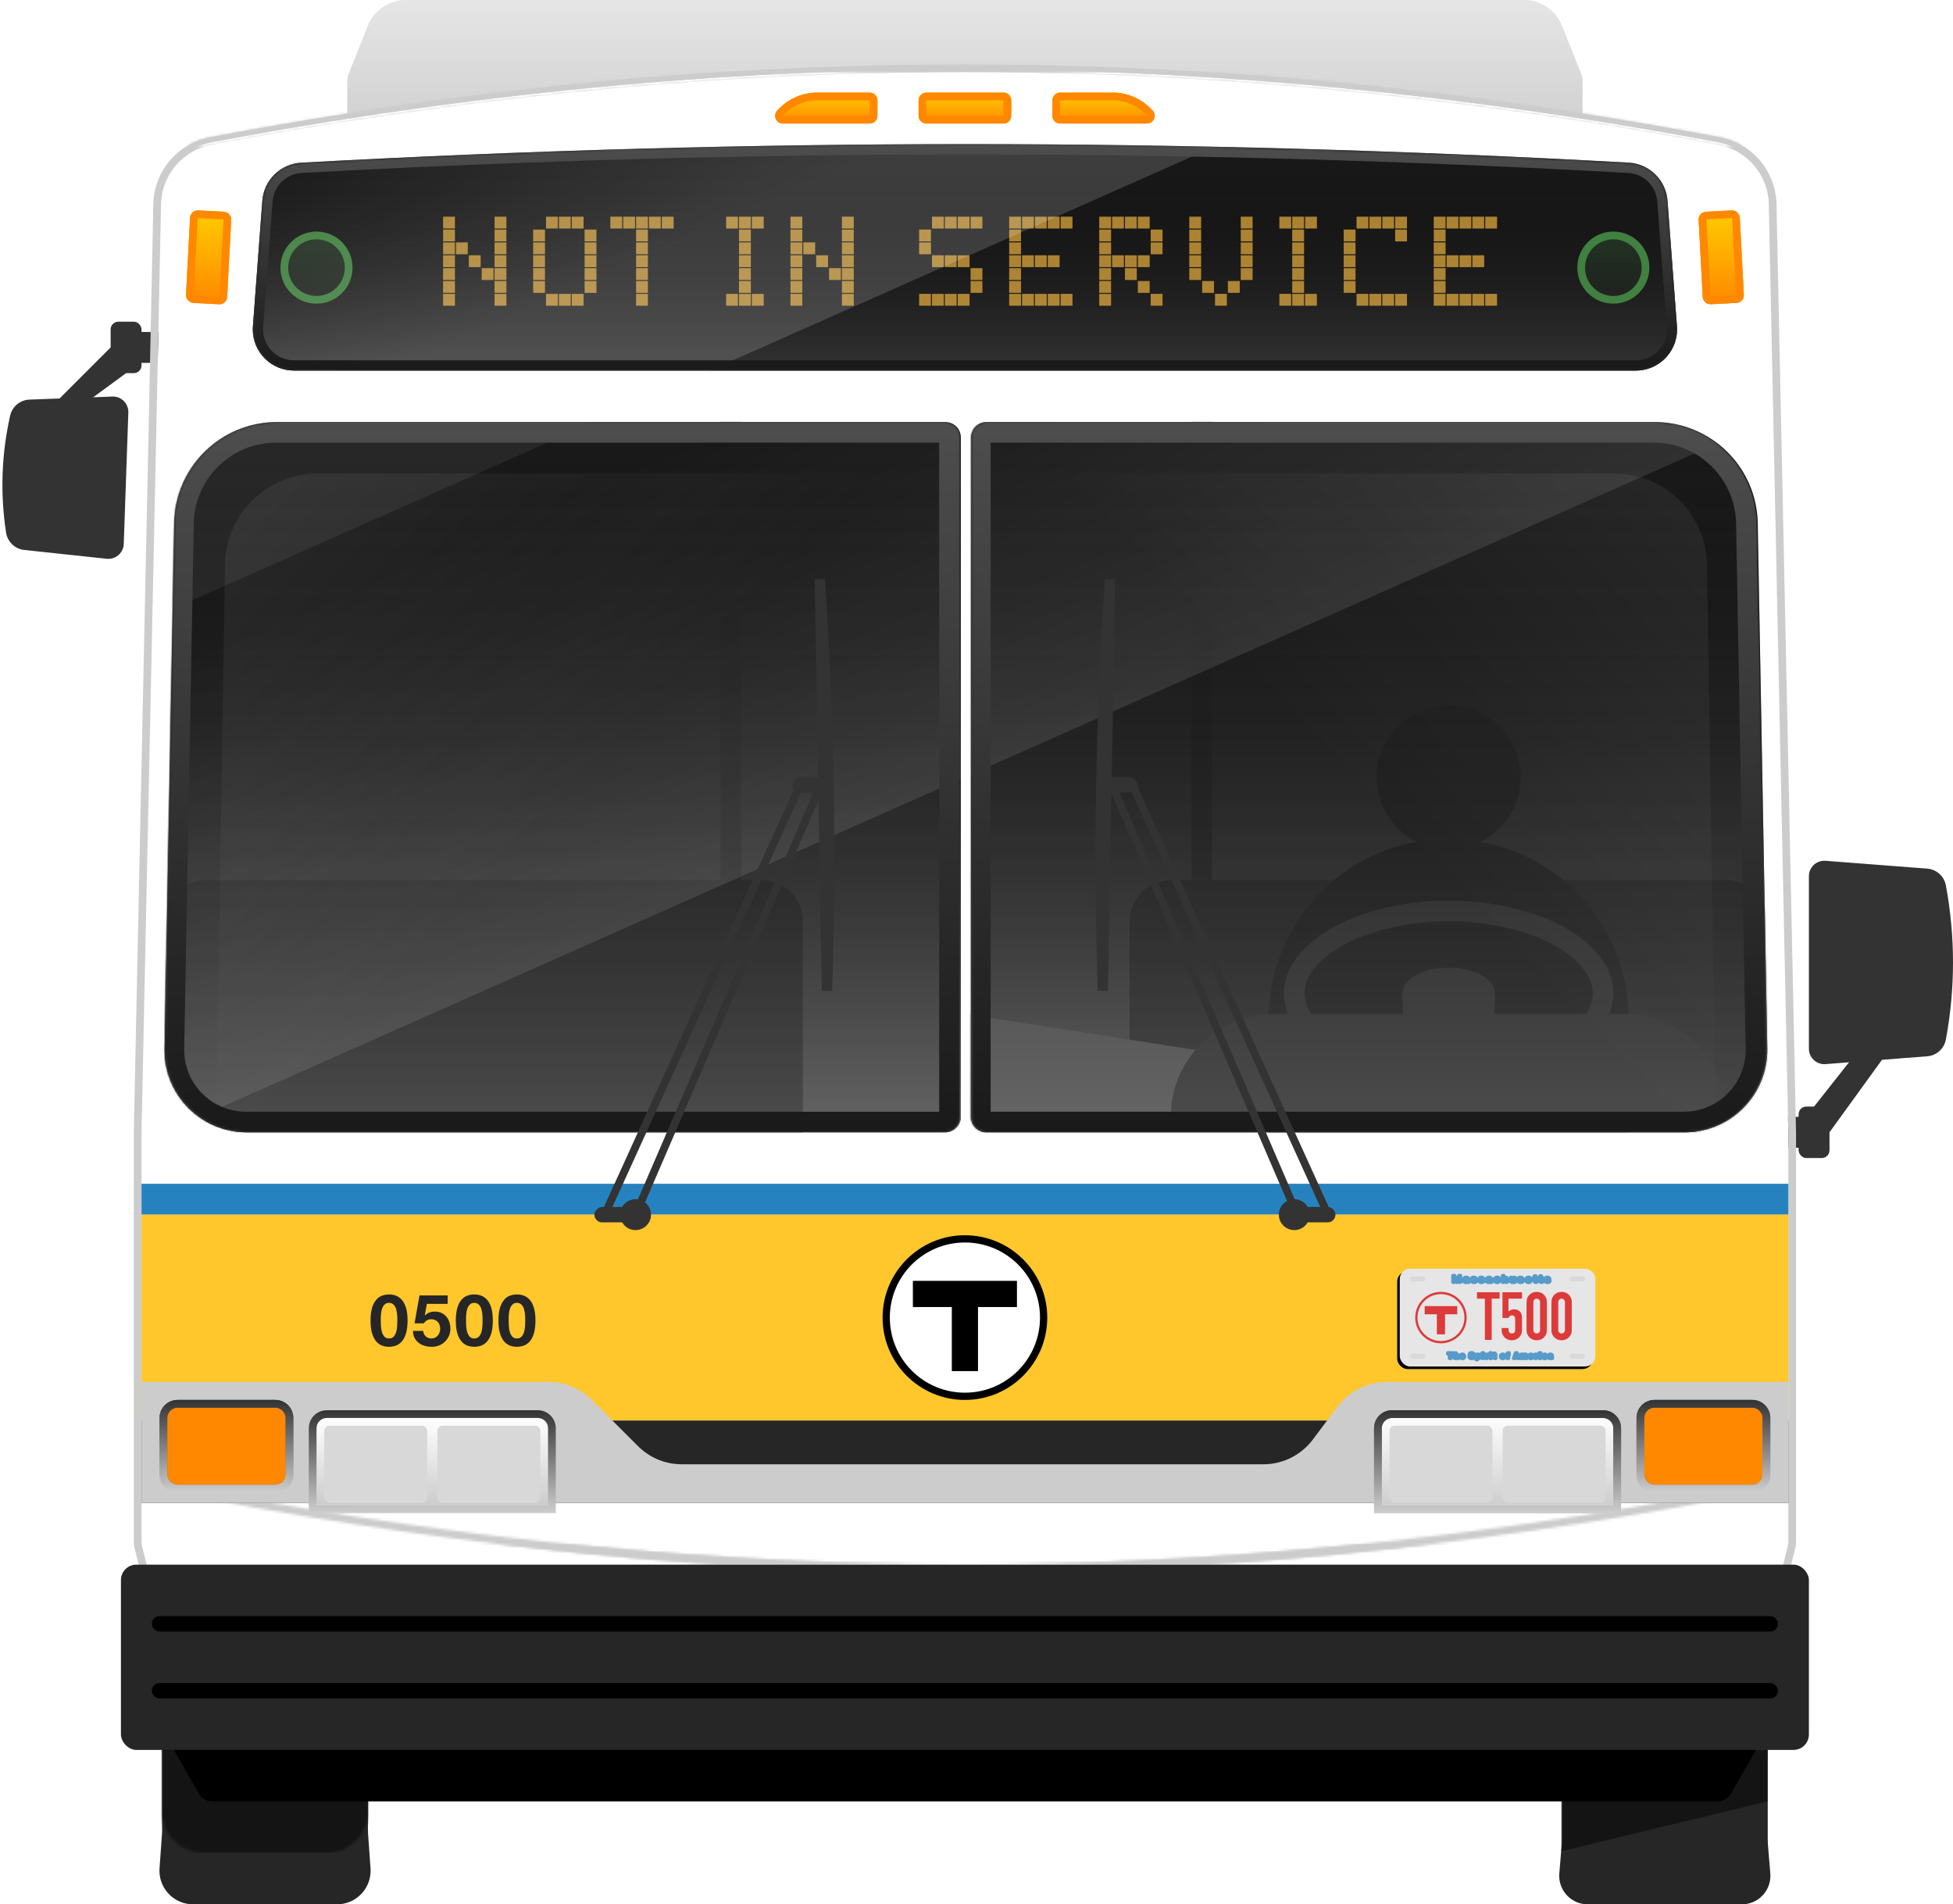 <svg xmlns="http://www.w3.org/2000/svg" xmlns:xlink="http://www.w3.org/1999/xlink" role="img" viewBox="0 0 759 740">
  <title>MBTA Bus Illustration - 500 Code</title>
  <defs>
    <path d="M1,148 L1.938,136.746 C1.979,136.249 2,135.75 2,135.251 L2,16 L2,16 C2,7.163 9.163,0 18,0 L66,0 C74.837,0 82,7.163 82,16 L82,135.002 C82,135.667 82.028,136.332 82.083,136.995 L83,148 C83.508,154.098 78.977,159.454 72.879,159.962 C72.572,159.987 72.266,160 71.958,160 L12.042,160 C5.922,160 0.962,155.039 0.962,148.92 C0.962,148.613 0.974,148.306 1,148 Z" id="path-1"></path>
    <path d="M1,146 L1.954,132.64 C1.985,132.214 2,131.786 2,131.358 L2,16 L2,16 C2,7.163 9.163,0 18,0 L66,0 C74.837,0 82,7.163 82,16 L82,131.358 C82,131.786 82.015,132.214 82.046,132.64 L83,146 C83.514,153.199 78.095,159.453 70.895,159.967 C70.586,159.989 70.275,160 69.964,160 L14.036,160 C6.818,160 0.967,154.149 0.967,146.931 C0.967,146.62 0.978,146.31 1,146 Z" id="path-3"></path>
    <linearGradient x1="50%" y1="0%" x2="50%" y2="100%" id="linearGradient-5">
      <stop stop-color="#FFFFFF" stop-opacity="0.5" offset="0%"></stop>
      <stop stop-color="#CCCCCC" stop-opacity="0.5" offset="100%"></stop>
    </linearGradient>
    <path d="M157.833,0 L592.167,0 C598.71,3.43253039e-14 604.593,3.983 607.023,10.058 L614.428,28.57 C614.806,29.514 615,30.523 615,31.541 L615,60 L615,60 L135,60 L135,31.541 C135,30.523 135.194,29.514 135.572,28.57 L142.977,10.058 C145.407,3.983 151.29,1.20183287e-15 157.833,0 Z" id="path-6"></path>
    <path d="M27.139,28.281 C127.116,9.427 224.737,0 320,0 C415.263,0 512.884,9.427 612.861,28.281 C624.014,30.385 632.169,40.013 632.408,51.36 L640,412 L640,412 L640,571.261 C640,571.752 639.94,572.241 639.821,572.717 L636,588 L636,588 L4,588 L0.179,572.717 C0.06,572.241 -3.63204896e-13,571.752 0,571.261 L0,412 L0,412 L7.592,51.36 C7.831,40.013 15.986,30.385 27.139,28.281 Z" id="path-7"></path>
    <path d="M320,-3 C224.547,-3 126.741,6.445 26.584,25.333 C14.036,27.699 4.862,38.532 4.593,51.297 L-3,411.937 L-3,571.261 C-3,571.997 -2.91,572.73 -2.731,573.444 L1.658,591 L638.342,591 L642.731,573.444 C642.91,572.73 643,571.997 643,571.261 L643,412 L635.407,51.297 C635.138,38.532 625.964,27.699 613.416,25.333 C513.259,6.445 415.453,-3 320,-3 Z M320,0 C415.263,0 512.884,9.427 612.861,28.281 C624.014,30.385 632.169,40.013 632.408,51.36 L640,412 L640,571.261 C640,571.752 639.94,572.241 639.821,572.717 L636,588 L4,588 L0.179,572.717 C0.06,572.241 0,571.752 0,571.261 L0,412 L7.592,51.36 C7.831,40.013 15.986,30.385 27.139,28.281 C127.116,9.427 224.737,0 320,0 Z" id="path-9"></path>
    <linearGradient x1="50%" y1="0.452%" x2="50%" y2="99.125%" id="linearGradient-11">
      <stop stop-color="#333333" offset="0%"></stop>
      <stop stop-color="#CCCCCC" offset="100%"></stop>
    </linearGradient>
    <linearGradient x1="50%" y1="0%" x2="50%" y2="100%" id="linearGradient-12">
      <stop stop-color="#FF8800" offset="0%"></stop>
      <stop stop-color="#FF8800" stop-opacity="0" offset="100%"></stop>
    </linearGradient>
    <linearGradient x1="50%" y1="0%" x2="50%" y2="100%" id="linearGradient-13">
      <stop stop-color="#FFFFFF" offset="0%"></stop>
      <stop stop-color="#FFFFFF" stop-opacity="0" offset="100%"></stop>
    </linearGradient>
    <linearGradient x1="50%" y1="0%" x2="50%" y2="99.125%" id="linearGradient-14">
      <stop stop-color="#333333" offset="0%"></stop>
      <stop stop-color="#CCCCCC" offset="100%"></stop>
    </linearGradient>
    <path d="M541,551 L623,551 C625.209,551 627,552.791 627,555 L627,585 L627,585 L537,585 L537,555 C537,552.791 538.791,551 541,551 Z" id="path-15"></path>
    <linearGradient x1="50%" y1="0%" x2="50%" y2="99.125%" id="linearGradient-16">
      <stop stop-color="#333333" offset="0%"></stop>
      <stop stop-color="#CCCCCC" offset="100%"></stop>
    </linearGradient>
    <path d="M127,551 L209,551 C211.209,551 213,552.791 213,555 L213,585 L213,585 L123,585 L123,555 C123,552.791 124.791,551 127,551 Z" id="path-17"></path>
    <rect id="path-18" x="544" y="493" width="76" height="38" rx="4"></rect>
    <filter x="-3.9%" y="-2.6%" width="105.3%" height="110.5%" filterUnits="objectBoundingBox" id="filter-19">
      <feMorphology radius="0.5" operator="dilate" in="SourceAlpha" result="shadowSpreadOuter1"></feMorphology>
      <feOffset dx="-1" dy="1" in="shadowSpreadOuter1" result="shadowOffsetOuter1"></feOffset>
      <feColorMatrix values="0 0 0 0 0.851   0 0 0 0 0.851   0 0 0 0 0.851  0 0 0 1 0" type="matrix" in="shadowOffsetOuter1"></feColorMatrix>
    </filter>
    <linearGradient x1="50%" y1="0%" x2="50%" y2="100%" id="linearGradient-20">
      <stop stop-color="#000000" stop-opacity="0" offset="0%"></stop>
      <stop stop-color="#666666" offset="100%"></stop>
    </linearGradient>
    <path d="M303.413,0 C306.727,-6.08718376e-16 309.413,2.686 309.413,6 L309.413,270 C309.413,273.314 306.727,276 303.413,276 L32,276 C14.327,276 2.10942375e-15,261.673 0,244 C0,243.806 0.002,243.612 0.005,243.419 L3.716,39.273 C4.112,17.469 21.901,1.11115008e-14 43.709,0 L303.413,0 Z M579.117,0 C600.925,1.73102086e-14 618.714,17.469 619.111,39.273 L622.821,243.419 C623.142,261.089 609.078,275.674 591.408,275.995 C591.214,275.998 591.02,276 590.826,276 L319.413,276 C316.099,276 313.413,273.314 313.413,270 L313.413,6 C313.413,2.686 316.099,6.08718376e-16 319.413,0 L579.117,0 Z" id="path-21"></path>
    <filter x="-1.2%" y="-0.9%" width="102.4%" height="101.9%" filterUnits="objectBoundingBox" id="filter-23">
      <feGaussianBlur stdDeviation="1" in="SourceGraphic"></feGaussianBlur>
    </filter>
    <filter x="-1.2%" y="-0.9%" width="102.4%" height="101.9%" filterUnits="objectBoundingBox" id="filter-24">
      <feGaussianBlur stdDeviation="1" in="SourceGraphic"></feGaussianBlur>
    </filter>
    <filter x="-2.3%" y="-3.5%" width="104.7%" height="107.0%" filterUnits="objectBoundingBox" id="filter-25">
      <feGaussianBlur stdDeviation="1" in="SourceGraphic"></feGaussianBlur>
    </filter>
    <filter x="-2.1%" y="-1.7%" width="104.3%" height="103.3%" filterUnits="objectBoundingBox" id="filter-26">
      <feGaussianBlur stdDeviation="1" in="SourceGraphic"></feGaussianBlur>
    </filter>
    <filter x="-8.3%" y="-7.0%" width="116.7%" height="114.0%" filterUnits="objectBoundingBox" id="filter-27">
      <feGaussianBlur stdDeviation="1" in="SourceGraphic"></feGaussianBlur>
    </filter>
    <filter x="-1.4%" y="-7.5%" width="102.8%" height="115.0%" filterUnits="objectBoundingBox" id="filter-28">
      <feGaussianBlur stdDeviation="1" in="SourceGraphic"></feGaussianBlur>
    </filter>
    <linearGradient x1="0%" y1="4.855%" x2="50%" y2="50%" id="linearGradient-29">
      <stop stop-color="#FFFFFF" offset="0%"></stop>
      <stop stop-color="#FFFFFF" stop-opacity="0" offset="100%"></stop>
    </linearGradient>
    <linearGradient x1="100%" y1="4.855%" x2="50%" y2="50%" id="linearGradient-30">
      <stop stop-color="#FFFFFF" offset="0%"></stop>
      <stop stop-color="#FFFFFF" stop-opacity="0" offset="100%"></stop>
    </linearGradient>
    <linearGradient x1="50%" y1="28.481%" x2="78.112%" y2="75.134%" id="linearGradient-31">
      <stop stop-color="#FFFFFF" stop-opacity="0" offset="0%"></stop>
      <stop stop-color="#FFFFFF" offset="100%"></stop>
    </linearGradient>
    <linearGradient x1="0%" y1="40.155%" x2="19.96%" y2="59.845%" id="linearGradient-32">
      <stop stop-color="#FFFFFF" stop-opacity="0" offset="0%"></stop>
      <stop stop-color="#FFFFFF" offset="100%"></stop>
    </linearGradient>
    <linearGradient x1="50%" y1="1.208%" x2="50%" y2="99.125%" id="linearGradient-33">
      <stop stop-color="#4D4D4D" offset="0%"></stop>
      <stop stop-color="#1A1A1A" offset="100%"></stop>
    </linearGradient>
    <linearGradient x1="50%" y1="0%" x2="50%" y2="100%" id="linearGradient-34">
      <stop stop-color="#FFCC00" offset="0%"></stop>
      <stop stop-color="#FFCC00" stop-opacity="0" offset="100%"></stop>
    </linearGradient>
    <rect id="path-35" x="660.931" y="82" width="16" height="36" rx="3"></rect>
    <rect id="path-36" x="73.071" y="82" width="16" height="36" rx="3"></rect>
    <linearGradient x1="50%" y1="0%" x2="50%" y2="100%" id="linearGradient-37">
      <stop stop-color="#FFCC00" offset="0%"></stop>
      <stop stop-color="#FFCC00" stop-opacity="0" offset="100%"></stop>
    </linearGradient>
    <path d="M412,36 L432.515,36 C437.948,36 443.158,38.158 447,42 L447.879,42.879 C449.05,44.05 449.05,45.95 447.879,47.121 C447.316,47.684 446.553,48 445.757,48 L412,48 C410.343,48 409,46.657 409,45 L409,39 C409,37.343 410.343,36 412,36 Z" id="path-38"></path>
    <linearGradient x1="50%" y1="0%" x2="50%" y2="100%" id="linearGradient-39">
      <stop stop-color="#FFCC00" offset="0%"></stop>
      <stop stop-color="#FFCC00" stop-opacity="0" offset="100%"></stop>
    </linearGradient>
    <path d="M360,36 L390,36 C391.657,36 393,37.343 393,39 L393,45 C393,46.657 391.657,48 390,48 L360,48 C358.343,48 357,46.657 357,45 L357,39 C357,37.343 358.343,36 360,36 Z" id="path-40"></path>
    <path d="M317.485,36 L338,36 C339.657,36 341,37.343 341,39 L341,45 C341,46.657 339.657,48 338,48 L304.243,48 C302.586,48 301.243,46.657 301.243,45 C301.243,44.204 301.559,43.441 302.121,42.879 L303,42 C306.842,38.158 312.052,36 317.485,36 Z" id="path-41"></path>
    <linearGradient x1="50%" y1="0%" x2="50%" y2="100%" id="linearGradient-42">
      <stop stop-color="#000000" stop-opacity="0" offset="0%"></stop>
      <stop stop-color="#333333" offset="100%"></stop>
    </linearGradient>
    <path d="M117.034,63.215 C205.15,58.405 291.472,56 376,56 C460.468,56 546.127,58.401 632.977,63.204 C640.999,63.648 647.448,69.972 648.049,77.983 L651.71,126.803 C652.371,135.615 645.764,143.294 636.952,143.955 C636.554,143.985 636.154,144 635.755,144 L114.245,144 C105.408,144 98.245,136.837 98.245,128 C98.245,127.601 98.26,127.202 98.29,126.803 L101.95,77.994 C102.552,69.978 109.007,63.653 117.034,63.215 Z" id="path-43"></path>
    <linearGradient x1="50%" y1="10.714%" x2="50%" y2="100%" id="linearGradient-45">
      <stop stop-color="#408040" offset="0%"></stop>
      <stop stop-color="#408040" stop-opacity="0" offset="100%"></stop>
    </linearGradient>
    <linearGradient x1="50%" y1="1.208%" x2="50%" y2="99.125%" id="linearGradient-46">
      <stop stop-color="#4D4D4D" offset="0%"></stop>
      <stop stop-color="#1A1A1A" offset="100%"></stop>
    </linearGradient>
  </defs>
  <g id="Merror-bus--500" stroke="none" stroke-width="1" fill="none" fill-rule="evenodd">
    <g id="Tire" transform="translate(605, 580)">
      <mask id="mask-2" fill="white">
        <use xlink:href="#path-1"></use>
      </mask>
      <use fill="#262626" xlink:href="#path-1"></use>
      <polygon id="Bumper-shadow" fill="#141414" mask="url(#mask-2)" transform="translate(40.5, 120) scale(1, -1) translate(-40.5, -120) " points="-1 100 82 120 82 140 -1 140"></polygon>
    </g>
    <g id="Tire" transform="translate(61, 580)">
      <mask id="mask-4" fill="white">
        <use xlink:href="#path-3"></use>
      </mask>
      <use fill="#262626" xlink:href="#path-3"></use>
      <rect id="Bumper-shadow" fill="#141414" mask="url(#mask-4)" transform="translate(42, 118) scale(1, -1) translate(-42, -118) " x="0" y="96" width="84" height="44"></rect>
    </g>
    <g id="Roof">
      <use fill="#CCCCCC" xlink:href="#path-6"></use>
      <use fill="url(#linearGradient-5)" xlink:href="#path-6"></use>
    </g>
    <polygon id="Rectangle" fill="#333333" points="705 430 720 411 732 411 711 440"></polygon>
    <rect id="Rectangle" fill="#000000" x="440" y="222" width="6" height="160"></rect>
    <path d="M709.46,334.497 L748.98,337.537 C752.597,337.815 755.574,340.492 756.233,344.059 C758.078,354.04 759,364.02 759,374 C759,383.98 758.078,393.96 756.233,403.941 C755.574,407.508 752.597,410.185 748.98,410.463 L709.46,413.503 C706.156,413.757 703.272,411.285 703.018,407.981 C703.006,407.828 703,407.674 703,407.521 L703,340.479 C703,337.166 705.686,334.479 709,334.479 C709.154,334.479 709.307,334.485 709.46,334.497 Z" id="Rectangle" fill="#333333"></path>
    <rect id="Rectangle" fill="#333333" x="690" y="434" width="12" height="12"></rect>
    <rect id="Rectangle" fill="#333333" x="699" y="430" width="12" height="20" rx="3"></rect>
    <polygon id="Rectangle" fill="#333333" points="49 145 34 156 22 156 43 135"></polygon>
    <path d="M7.43,153.462 L39.575,155.769 C43.2,156.03 46.194,158.7 46.865,162.272 C48.288,169.848 49,177.424 49,185 C49,192.576 48.288,200.152 46.865,207.728 C46.194,211.3 43.2,213.97 39.575,214.231 L7.43,216.538 C4.124,216.776 1.253,214.289 1.015,210.983 C1.005,210.84 1,210.697 1,210.554 L1,159.446 C1,156.133 3.686,153.446 7,153.446 C7.143,153.446 7.287,153.451 7.43,153.462 Z" id="Rectangle" fill="#333333" transform="translate(25, 185) scale(-1, 1) rotate(-2) translate(-25, -185) "></path>
    <polygon id="Rectangle" fill="#333333" points="64 141 52 141 52 129 64 129"></polygon>
    <rect id="Rectangle" fill="#333333" x="43" y="125" width="12" height="20" rx="3"></rect>
    <g id="Body" transform="translate(55, 28)">
      <mask id="mask-8" fill="white">
        <use xlink:href="#path-7"></use>
      </mask>
      <use fill="#FFFFFF" xlink:href="#path-7"></use>
      <mask id="mask-10" fill="white">
        <use xlink:href="#path-9"></use>
      </mask>
      <use id="Body-border" fill="#CCCCCC" fill-rule="nonzero" xlink:href="#path-9"></use>
      <rect id="Bumper-shadow" fill="#CCCCCC" style="mix-blend-mode: multiply;" mask="url(#mask-10)" transform="translate(320, 568) scale(1, -1) translate(-320, -568) " x="0" y="556" width="640" height="24"></rect>
      <rect id="Bumper-shadow" fill="#CCCCCC" style="mix-blend-mode: multiply;" mask="url(#mask-10)" transform="translate(320, 576) scale(1, -1) translate(-320, -576) " x="0" y="572" width="640" height="8"></rect>
      <path d="M320,-1 C415.263,-1 512.884,8.427 612.861,27.281 C624.014,29.385 632.169,39.013 632.408,50.36 L633.42,98.495 C633.699,111.747 623.182,122.716 609.931,122.995 C609.762,122.998 609.594,123 609.426,123 L30.574,123 C17.319,123 6.574,112.255 6.574,99 C6.574,98.832 6.575,98.663 6.579,98.495 L7.592,50.36 L7.592,50.36 C7.831,39.013 15.986,29.385 27.139,27.281 C127.116,8.427 224.737,-1 320,-1 Z" id="Headsign-shade" fill="#FFFFFF" mask="url(#mask-10)"></path>
      <path d="M320,-6 C224.42,-6 126.49,3.457 26.213,22.368 C12.736,24.909 2.882,36.544 2.594,50.255 L1.58,98.39 C1.574,98.593 1.574,98.796 1.574,99 C1.574,115.016 14.557,128 30.574,128 L609.426,128 C609.629,128 609.832,127.998 610.036,127.994 C626.048,127.657 638.756,114.403 638.419,98.39 L637.406,50.255 C637.118,36.544 627.264,24.909 613.787,22.368 C513.51,3.457 415.58,-6 320,-6 Z M320,-1 C415.263,-1 512.884,8.427 612.861,27.281 C624.014,29.385 632.169,39.013 632.408,50.36 L633.426,98.495 C633.699,111.747 623.182,122.716 609.931,122.995 L609.426,123 L30.574,123 C17.319,123 6.574,112.255 6.574,99 L6.574,98.747 L7.592,50.36 C7.831,39.013 15.986,29.385 27.139,27.281 C127.116,8.427 224.737,-1 320,-1 Z" id="Headsign-shade-border" fill="#CCCCCC" fill-rule="nonzero" mask="url(#mask-10)"></path>
    </g>
    <rect id="Rectangle" fill="#2682BF" x="55" y="460" width="640" height="12"></rect>
    <rect id="Rectangle" fill="#FFC72C" x="55" y="472" width="640" height="80"></rect>
    <rect id="Rectangle" fill="#262626" transform="translate(375, 568) scale(1, -1) translate(-375, -568) " x="55" y="552" width="640" height="32"></rect>
    <circle id="fill" fill="#FFFFFF" cx="375" cy="512" r="30.592"></circle>
    <path d="M375,480 C392.673,480 407,494.327 407,512 C407,529.673 392.673,544 375,544 C357.327,544 343,529.673 343,512 C343,494.327 357.327,480 375,480 Z M375,482.816 C358.882,482.816 345.816,495.882 345.816,512 C345.816,528.118 358.882,541.184 375,541.184 C391.118,541.184 404.184,528.118 404.184,512 C404.184,495.882 391.118,482.816 375,482.816 Z M395.224,497.728 L395.224,507.904 L380.088,507.904 L380.088,532.8 L369.912,532.8 L369.912,507.904 L354.776,507.904 L354.776,497.728 L395.224,497.728 Z" id="T" fill="#000000"></path>
    <path d="M151.168,523.356 C152.157,523.356 153.086,523.188 153.954,522.852 C154.822,522.516 155.587,521.956 156.25,521.172 C156.913,520.388 157.435,519.338 157.818,518.022 C158.201,516.706 158.392,515.068 158.392,513.108 C158.392,511.204 158.201,509.603 157.818,508.306 C157.435,507.009 156.913,505.968 156.25,505.184 C155.587,504.4 154.822,503.84 153.954,503.504 C153.086,503.168 152.157,503 151.168,503 C150.197,503 149.278,503.168 148.41,503.504 C147.542,503.84 146.781,504.4 146.128,505.184 C145.475,505.968 144.957,507.009 144.574,508.306 C144.191,509.603 144,511.204 144,513.108 C144,515.068 144.191,516.706 144.574,518.022 C144.957,519.338 145.475,520.388 146.128,521.172 C146.781,521.956 147.542,522.516 148.41,522.852 C149.278,523.188 150.197,523.356 151.168,523.356 Z M151.168,520.108 C150.365,520.108 149.749,519.847 149.32,519.324 C148.891,518.801 148.578,518.171 148.382,517.434 C148.186,516.697 148.069,515.931 148.032,515.138 C147.995,514.345 147.976,513.668 147.976,513.108 C147.976,512.772 147.981,512.366 147.99,511.89 C147.999,511.414 148.032,510.924 148.088,510.42 C148.144,509.916 148.237,509.417 148.368,508.922 C148.499,508.427 148.681,507.984 148.914,507.592 C149.147,507.2 149.446,506.883 149.81,506.64 C150.174,506.397 150.627,506.276 151.168,506.276 C151.709,506.276 152.167,506.397 152.54,506.64 C152.913,506.883 153.221,507.2 153.464,507.592 C153.707,507.984 153.889,508.427 154.01,508.922 C154.131,509.417 154.225,509.916 154.29,510.42 C154.355,510.924 154.393,511.414 154.402,511.89 C154.411,512.366 154.416,512.772 154.416,513.108 C154.416,513.668 154.397,514.345 154.36,515.138 C154.323,515.931 154.206,516.697 154.01,517.434 C153.814,518.171 153.497,518.801 153.058,519.324 C152.619,519.847 151.989,520.108 151.168,520.108 Z M167.764,523.356 C168.753,523.375 169.687,523.211 170.564,522.866 C171.441,522.521 172.211,522.031 172.874,521.396 C173.537,520.761 174.064,520.01 174.456,519.142 C174.848,518.274 175.044,517.336 175.044,516.328 C175.044,515.413 174.909,514.55 174.638,513.738 C174.367,512.926 173.975,512.221 173.462,511.624 C172.949,511.027 172.319,510.551 171.572,510.196 C170.825,509.841 169.967,509.664 168.996,509.664 C168.212,509.664 167.512,509.781 166.896,510.014 C166.28,510.247 165.701,510.635 165.16,511.176 L165.104,511.12 L165.888,506.668 L173.98,506.668 L173.98,503.392 L163.032,503.392 L161.1,514.228 L164.684,514.228 C165.076,513.687 165.496,513.29 165.944,513.038 C166.392,512.786 166.971,512.66 167.68,512.66 C168.221,512.66 168.697,512.753 169.108,512.94 C169.519,513.127 169.873,513.388 170.172,513.724 C170.471,514.06 170.695,514.452 170.844,514.9 C170.993,515.348 171.068,515.824 171.068,516.328 C171.068,516.813 170.989,517.285 170.83,517.742 C170.671,518.199 170.447,518.601 170.158,518.946 C169.869,519.291 169.514,519.571 169.094,519.786 C168.674,520.001 168.203,520.108 167.68,520.108 C166.784,520.108 166.047,519.842 165.468,519.31 C164.889,518.778 164.553,518.064 164.46,517.168 L160.484,517.168 C160.503,518.195 160.713,519.095 161.114,519.87 C161.515,520.645 162.052,521.293 162.724,521.816 C163.396,522.339 164.166,522.726 165.034,522.978 C165.902,523.23 166.812,523.356 167.764,523.356 Z M184.304,523.356 C185.293,523.356 186.222,523.188 187.09,522.852 C187.958,522.516 188.723,521.956 189.386,521.172 C190.049,520.388 190.571,519.338 190.954,518.022 C191.337,516.706 191.528,515.068 191.528,513.108 C191.528,511.204 191.337,509.603 190.954,508.306 C190.571,507.009 190.049,505.968 189.386,505.184 C188.723,504.4 187.958,503.84 187.09,503.504 C186.222,503.168 185.293,503 184.304,503 C183.333,503 182.414,503.168 181.546,503.504 C180.678,503.84 179.917,504.4 179.264,505.184 C178.611,505.968 178.093,507.009 177.71,508.306 C177.327,509.603 177.136,511.204 177.136,513.108 C177.136,515.068 177.327,516.706 177.71,518.022 C178.093,519.338 178.611,520.388 179.264,521.172 C179.917,521.956 180.678,522.516 181.546,522.852 C182.414,523.188 183.333,523.356 184.304,523.356 Z M184.304,520.108 C183.501,520.108 182.885,519.847 182.456,519.324 C182.027,518.801 181.714,518.171 181.518,517.434 C181.322,516.697 181.205,515.931 181.168,515.138 C181.131,514.345 181.112,513.668 181.112,513.108 C181.112,512.772 181.117,512.366 181.126,511.89 C181.135,511.414 181.168,510.924 181.224,510.42 C181.28,509.916 181.373,509.417 181.504,508.922 C181.635,508.427 181.817,507.984 182.05,507.592 C182.283,507.2 182.582,506.883 182.946,506.64 C183.31,506.397 183.763,506.276 184.304,506.276 C184.845,506.276 185.303,506.397 185.676,506.64 C186.049,506.883 186.357,507.2 186.6,507.592 C186.843,507.984 187.025,508.427 187.146,508.922 C187.267,509.417 187.361,509.916 187.426,510.42 C187.491,510.924 187.529,511.414 187.538,511.89 C187.547,512.366 187.552,512.772 187.552,513.108 C187.552,513.668 187.533,514.345 187.496,515.138 C187.459,515.931 187.342,516.697 187.146,517.434 C186.95,518.171 186.633,518.801 186.194,519.324 C185.755,519.847 185.125,520.108 184.304,520.108 Z M200.872,523.356 C201.861,523.356 202.79,523.188 203.658,522.852 C204.526,522.516 205.291,521.956 205.954,521.172 C206.617,520.388 207.139,519.338 207.522,518.022 C207.905,516.706 208.096,515.068 208.096,513.108 C208.096,511.204 207.905,509.603 207.522,508.306 C207.139,507.009 206.617,505.968 205.954,505.184 C205.291,504.4 204.526,503.84 203.658,503.504 C202.79,503.168 201.861,503 200.872,503 C199.901,503 198.982,503.168 198.114,503.504 C197.246,503.84 196.485,504.4 195.832,505.184 C195.179,505.968 194.661,507.009 194.278,508.306 C193.895,509.603 193.704,511.204 193.704,513.108 C193.704,515.068 193.895,516.706 194.278,518.022 C194.661,519.338 195.179,520.388 195.832,521.172 C196.485,521.956 197.246,522.516 198.114,522.852 C198.982,523.188 199.901,523.356 200.872,523.356 Z M200.872,520.108 C200.069,520.108 199.453,519.847 199.024,519.324 C198.595,518.801 198.282,518.171 198.086,517.434 C197.89,516.697 197.773,515.931 197.736,515.138 C197.699,514.345 197.68,513.668 197.68,513.108 C197.68,512.772 197.685,512.366 197.694,511.89 C197.703,511.414 197.736,510.924 197.792,510.42 C197.848,509.916 197.941,509.417 198.072,508.922 C198.203,508.427 198.385,507.984 198.618,507.592 C198.851,507.2 199.15,506.883 199.514,506.64 C199.878,506.397 200.331,506.276 200.872,506.276 C201.413,506.276 201.871,506.397 202.244,506.64 C202.617,506.883 202.925,507.2 203.168,507.592 C203.411,507.984 203.593,508.427 203.714,508.922 C203.835,509.417 203.929,509.916 203.994,510.42 C204.059,510.924 204.097,511.414 204.106,511.89 C204.115,512.366 204.12,512.772 204.12,513.108 C204.12,513.668 204.101,514.345 204.064,515.138 C204.027,515.931 203.91,516.697 203.714,517.434 C203.518,518.171 203.201,518.801 202.762,519.324 C202.323,519.847 201.693,520.108 200.872,520.108 Z" id="0500" fill="#262626" fill-rule="nonzero"></path>
    <path d="M55,537 L213.059,537 C219.424,537 225.529,539.529 230.029,544.029 L247.971,561.971 C252.471,566.471 258.576,569 264.941,569 L491,569 C498.554,569 505.667,565.443 510.2,559.4 L519.8,546.6 C524.333,540.557 531.446,537 539,537 L695,537 L695,537 L695,584 L55,584 L55,537 Z" id="Rectangle" fill="#CCCCCC" style="mix-blend-mode: multiply;"></path>
        
    <!-- Blinker off -->
    <rect id="Right-Bottom-Blinker" fill="#1c1e23" x="639" y="547" width="46" height="30" rx="4"></rect>
    <path d="M681,544 L643,544 C639.134,544 636,547.134 636,551 L636,573 C636,576.866 639.134,580 643,580 L681,580 C684.866,580 688,576.866 688,573 L688,551 C688,547.134 684.866,544 681,544 Z M681,547 C683.209,547 685,548.791 685,551 L685,573 C685,575.209 683.209,577 681,577 L643,577 C640.791,577 639,575.209 639,573 L639,551 C639,548.791 640.791,547 643,547 L681,547 Z" id="Right-Bottom-Blinker-border" fill="url(#linearGradient-11)" fill-rule="nonzero"></path>
    <rect id="LIGHT---Blinker-reflection" fill="url(#linearGradient-15)" style="mix-blend-mode: screen;" x="642" y="550" width="40" height="24" rx="2"></rect>
    <rect id="Left-Bottom-Blinker" fill="#1c1e23" x="65" y="547" width="46" height="30" rx="4"></rect>
    <path d="M107,544 L69,544 C65.134,544 62,547.134 62,551 L62,573 C62,576.866 65.134,580 69,580 L107,580 C110.866,580 114,576.866 114,573 L114,551 C114,547.134 110.866,544 107,544 Z M107,547 C109.209,547 111,548.791 111,551 L111,573 C111,575.209 109.209,577 107,577 L69,577 C66.791,577 65,575.209 65,573 L65,551 C65,548.791 66.791,547 69,547 L107,547 Z" id="Left-Bottom-Blinker-border" fill="url(#linearGradient-11)" fill-rule="nonzero"></path>
    <rect id="LIGHT---Blinker-reflection" fill="url(#linearGradient-15)" style="mix-blend-mode: screen;" x="68" y="550" width="40" height="24" rx="2"></rect>    
    <!-- Blinker on -->
    <rect id="Right-Bottom-Blinker--ON" fill="#FF8800" x="639" y="547" width="46" height="30" rx="4"></rect>
    <path d="M681,544 L643,544 C639.134,544 636,547.134 636,551 L636,573 C636,576.866 639.134,580 643,580 L681,580 C684.866,580 688,576.866 688,573 L688,551 C688,547.134 684.866,544 681,544 Z M681,547 C683.209,547 685,548.791 685,551 L685,573 C685,575.209 683.209,577 681,577 L643,577 C640.791,577 639,575.209 639,573 L639,551 C639,548.791 640.791,547 643,547 L681,547 Z" id="Right-Bottom-Blinker-border" fill="url(#linearGradient-11)" fill-rule="nonzero"></path>
    <rect id="Right-Bottom-Blinker-Reflection--ON" fill="url(#linearGradient-12)" style="mix-blend-mode: screen;" x="642" y="550" width="40" height="24" rx="2"></rect>
    <rect id="Left-Bottom-Blinker--ON" fill="#FF8800" x="65" y="547" width="46" height="30" rx="4"></rect>
    <path d="M107,544 L69,544 C65.134,544 62,547.134 62,551 L62,573 C62,576.866 65.134,580 69,580 L107,580 C110.866,580 114,576.866 114,573 L114,551 C114,547.134 110.866,544 107,544 Z M107,547 C109.209,547 111,548.791 111,551 L111,573 C111,575.209 109.209,577 107,577 L69,577 C66.791,577 65,575.209 65,573 L65,551 C65,548.791 66.791,547 69,547 L107,547 Z" id="Left-Bottom-Blinker-border" fill="url(#linearGradient-11)" fill-rule="nonzero"></path>
    <rect id="Left-Bottom-Blinker-Reflection--ON" fill="url(#linearGradient-12)" style="mix-blend-mode: screen;" x="68" y="550" width="40" height="24" rx="2"></rect>
    
    <g id="Right-Headlight">
      <use fill="#CCCCCC" xlink:href="#path-15"></use>
      <path stroke="url(#linearGradient-14)" stroke-width="3" d="M623,549.5 C624.519,549.5 625.894,550.116 626.889,551.111 C627.884,552.106 628.5,553.481 628.5,555 L628.5,555 L628.5,586.5 L535.5,586.5 L535.5,555 C535.5,553.481 536.116,552.106 537.111,551.111 C538.106,550.116 539.481,549.5 541,549.5 L541,549.5 Z" fill="url(#linearGradient-13)"></path>
    </g>
    <path d="M623,548 L541,548 C537.134,548 534,551.134 534,555 L534,588 L630,588 L630,555 C630,551.134 626.866,548 623,548 Z M623,551 C625.209,551 627,552.791 627,555 L627,585 L537,585 L537,555 C537,552.791 538.791,551 541,551 L623,551 Z" id="Right-Headlight-border" fill="url(#linearGradient-16)" fill-rule="nonzero"></path>
    <rect id="Reflection" fill="#D8D8D8" style="mix-blend-mode: screen;" x="584" y="554" width="40" height="30" rx="2"></rect>
    <rect id="Reflection" fill="#D8D8D8" style="mix-blend-mode: screen;" x="540" y="554" width="40" height="30" rx="2"></rect>
    <g id="Left-Headlight">
      <use fill="#CCCCCC" xlink:href="#path-17"></use>
      <use fill="url(#linearGradient-13)" xlink:href="#path-17"></use>
    </g>
    <path d="M209,548 L127,548 C123.134,548 120,551.134 120,555 L120,588 L216,588 L216,555 C216,551.134 212.866,548 209,548 Z M209,551 C211.209,551 213,552.791 213,555 L213,585 L123,585 L123,555 C123,552.791 124.791,551 127,551 L209,551 Z" id="Left-Headlight-border" fill="url(#linearGradient-16)" fill-rule="nonzero"></path>
    <rect id="Reflection" fill="#D8D8D8" style="mix-blend-mode: screen;" x="170" y="554" width="40" height="30" rx="2"></rect>
    <rect id="Reflection" fill="#D8D8D8" style="mix-blend-mode: screen;" x="126" y="554" width="40" height="30" rx="2"></rect>
    <path d="M57.339,644 L692.661,644 C695.975,644 698.661,646.686 698.661,650 C698.661,651.044 698.388,652.07 697.87,652.977 L672.728,696.977 C671.659,698.846 669.671,700 667.518,700 L82.482,700 C80.329,700 78.341,698.846 77.272,696.977 L52.13,652.977 C50.486,650.1 51.485,646.435 54.362,644.791 C55.269,644.272 56.295,644 57.339,644 Z" id="Undercarriage" fill="#000000"></path>
    <rect id="Bumper" fill="#262626" x="47" y="608" width="656" height="72" rx="6"></rect>
    <rect id="Bumper-groove" fill="#000000" x="59" y="654" width="632" height="6" rx="3"></rect>
    <rect id="Bumper-groove" fill="#000000" x="59" y="628" width="632" height="6" rx="3"></rect>
    <g id="Plate">
      <use fill="black" fill-opacity="1" filter="url(#filter-19)" xlink:href="#path-18"></use>
      <use fill="#E6E6E6" fill-rule="evenodd" xlink:href="#path-18"></use>
    </g>
    <path d="M579.72,520.668 L579.72,504.652 L582.788,504.652 L582.788,502.156 L574,502.156 L574,504.652 L577.068,504.652 L577.068,520.668 L579.72,520.668 Z M587.546,520.824 C588.066,520.824 588.564,520.733 589.041,520.551 C589.518,520.369 589.938,520.105 590.302,519.758 C590.666,519.411 590.956,518.995 591.173,518.51 C591.39,518.025 591.498,517.47 591.498,516.846 L591.498,516.846 L591.498,512.062 C591.498,510.97 591.216,510.151 590.653,509.605 C590.09,509.059 589.357,508.786 588.456,508.786 C587.988,508.786 587.563,508.868 587.182,509.033 C586.801,509.198 586.489,509.401 586.246,509.644 L586.246,509.644 L586.246,504.652 L591.498,504.652 L591.498,502.156 L583.906,502.156 L583.906,512.14 L586.246,512.14 C586.263,512.105 586.315,512.01 586.402,511.854 C586.454,511.733 586.532,511.62 586.636,511.516 C586.74,511.412 586.87,511.321 587.026,511.243 C587.182,511.165 587.373,511.126 587.598,511.126 C587.962,511.126 588.261,511.256 588.495,511.516 C588.729,511.776 588.846,512.088 588.846,512.452 L588.846,512.452 L588.846,516.794 C588.846,517.227 588.738,517.565 588.521,517.808 C588.304,518.051 587.997,518.172 587.598,518.172 C587.199,518.172 586.874,518.046 586.623,517.795 C586.372,517.544 586.246,517.193 586.246,516.742 L586.246,516.742 L586.246,516.066 L583.594,516.066 L583.594,516.846 C583.594,517.47 583.702,518.025 583.919,518.51 C584.136,518.995 584.426,519.411 584.79,519.758 C585.154,520.105 585.574,520.369 586.051,520.551 C586.528,520.733 587.026,520.824 587.546,520.824 Z M597.218,520.824 C597.738,520.824 598.236,520.733 598.713,520.551 C599.19,520.369 599.61,520.105 599.974,519.758 C600.338,519.411 600.628,518.995 600.845,518.51 C601.062,518.025 601.17,517.47 601.17,516.846 L601.17,516.846 L601.17,505.978 C601.17,505.354 601.062,504.799 600.845,504.314 C600.628,503.829 600.338,503.413 599.974,503.066 C599.61,502.719 599.19,502.455 598.713,502.273 C598.236,502.091 597.738,502 597.218,502 C596.698,502 596.2,502.091 595.723,502.273 C595.246,502.455 594.826,502.719 594.462,503.066 C594.098,503.413 593.808,503.829 593.591,504.314 C593.374,504.799 593.266,505.354 593.266,505.978 L593.266,505.978 L593.266,516.846 C593.266,517.47 593.374,518.025 593.591,518.51 C593.808,518.995 594.098,519.411 594.462,519.758 C594.826,520.105 595.246,520.369 595.723,520.551 C596.2,520.733 596.698,520.824 597.218,520.824 Z M597.218,518.172 C596.837,518.172 596.525,518.046 596.282,517.795 C596.039,517.544 595.918,517.227 595.918,516.846 L595.918,516.846 L595.918,505.978 C595.918,505.597 596.039,505.28 596.282,505.029 C596.525,504.778 596.837,504.652 597.218,504.652 C597.599,504.652 597.911,504.778 598.154,505.029 C598.397,505.28 598.518,505.597 598.518,505.978 L598.518,505.978 L598.518,516.846 C598.518,517.227 598.397,517.544 598.154,517.795 C597.911,518.046 597.599,518.172 597.218,518.172 Z M606.89,520.824 C607.41,520.824 607.908,520.733 608.385,520.551 C608.862,520.369 609.282,520.105 609.646,519.758 C610.01,519.411 610.3,518.995 610.517,518.51 C610.734,518.025 610.842,517.47 610.842,516.846 L610.842,516.846 L610.842,505.978 C610.842,505.354 610.734,504.799 610.517,504.314 C610.3,503.829 610.01,503.413 609.646,503.066 C609.282,502.719 608.862,502.455 608.385,502.273 C607.908,502.091 607.41,502 606.89,502 C606.37,502 605.872,502.091 605.395,502.273 C604.918,502.455 604.498,502.719 604.134,503.066 C603.77,503.413 603.48,503.829 603.263,504.314 C603.046,504.799 602.938,505.354 602.938,505.978 L602.938,505.978 L602.938,516.846 C602.938,517.47 603.046,518.025 603.263,518.51 C603.48,518.995 603.77,519.411 604.134,519.758 C604.498,520.105 604.918,520.369 605.395,520.551 C605.872,520.733 606.37,520.824 606.89,520.824 Z M606.89,518.172 C606.509,518.172 606.197,518.046 605.954,517.795 C605.711,517.544 605.59,517.227 605.59,516.846 L605.59,516.846 L605.59,505.978 C605.59,505.597 605.711,505.28 605.954,505.029 C606.197,504.778 606.509,504.652 606.89,504.652 C607.271,504.652 607.583,504.778 607.826,505.029 C608.069,505.28 608.19,505.597 608.19,505.978 L608.19,505.978 L608.19,516.846 C608.19,517.227 608.069,517.544 607.826,517.795 C607.583,518.046 607.271,518.172 606.89,518.172 Z" id="T500" fill="#D90000" fill-rule="nonzero" opacity="0.75"></path>
    <path d="M560,502 C565.523,502 570,506.477 570,512 C570,517.523 565.523,522 560,522 C554.477,522 550,517.523 550,512 C550,506.477 554.477,502 560,502 Z M560,502.88 C554.963,502.88 550.88,506.963 550.88,512 C550.88,517.037 554.963,521.12 560,521.12 C565.037,521.12 569.12,517.037 569.12,512 C569.12,506.963 565.037,502.88 560,502.88 Z M566.32,507.54 L566.32,510.72 L561.59,510.72 L561.59,518.5 L558.41,518.5 L558.41,510.72 L553.68,510.72 L553.68,507.54 L566.32,507.54 Z" id="T" fill="#D90000" opacity="0.75"></path>
    <path d="M571.92,525 C572.53,525 573.043,525.248 573.313,525.713 C573.395,525.667 573.489,525.635 573.588,525.623 L573.69,525.616 L574.135,525.618 L574.188,525.623 L574.234,525.61 L574.309,525.595 L574.386,525.585 L574.547,525.576 C574.841,525.576 575.101,525.654 575.315,525.79 L575.316,525.754 C575.316,525.391 575.598,525.091 575.965,525.044 L576.067,525.037 L576.476,525.037 C576.849,525.037 577.159,525.297 577.217,525.638 L577.299,525.623 L577.401,525.616 L577.847,525.618 L577.918,525.626 L578.031,525.607 L578.183,525.599 L578.297,525.604 L578.38,525.616 C578.441,525.319 578.693,525.088 579.01,525.045 L579.117,525.037 L579.526,525.037 C579.765,525.037 579.978,525.144 580.116,525.31 C580.191,525.252 580.279,525.209 580.375,525.183 L580.473,525.164 L580.575,525.158 L580.975,525.158 C581.32,525.158 581.612,525.38 581.699,525.683 L581.719,525.783 L581.77,525.826 C581.861,525.912 581.928,526.021 581.963,526.142 L581.983,526.235 L581.99,526.332 L581.99,526.59 C581.99,526.722 581.953,526.846 581.888,526.952 L581.834,527.028 L581.816,527.046 L581.835,527.066 C581.897,527.139 581.943,527.224 581.971,527.317 L581.992,527.413 L581.999,527.513 L581.999,527.799 C581.999,528.143 581.745,528.433 581.402,528.501 L581.268,528.516 L581.207,528.518 C581.144,528.52 581.072,528.521 580.993,528.521 C580.67,528.521 580.363,528.426 580.142,528.209 C580.028,528.369 579.846,528.482 579.634,528.511 L579.526,528.519 L579.117,528.519 C578.837,528.519 578.592,528.372 578.463,528.155 C578.367,528.318 578.205,528.441 578.011,528.493 L577.912,528.512 L577.81,528.519 L577.401,528.519 C577.227,528.519 577.067,528.462 576.939,528.367 C576.837,528.443 576.714,528.494 576.579,528.512 L576.476,528.519 L576.067,528.519 C575.822,528.519 575.604,528.407 575.467,528.234 C575.33,528.354 575.166,528.445 574.98,528.501 L574.837,528.535 L574.799,528.541 L574.791,528.562 C574.704,528.758 574.528,528.91 574.312,528.971 L574.201,528.993 L574.099,529 L573.69,529 C573.31,529 572.995,528.731 572.946,528.381 L572.94,528.306 C572.672,528.473 572.334,528.564 571.965,528.564 C571.145,528.564 570.507,528.19 570.327,527.477 L570.297,527.329 L570.288,527.233 C570.276,527.104 570.301,526.98 570.353,526.871 L570.397,526.792 L570.408,526.777 L570.395,526.737 L570.367,526.612 L570.351,526.476 L570.345,526.33 C570.345,525.492 571.044,525 571.92,525 Z M589.527,525.037 C589.81,525.037 590.066,525.189 590.194,525.424 L590.236,525.515 L590.42,526.014 C590.527,525.808 590.736,525.658 590.984,525.623 L591.093,525.616 L591.538,525.618 L591.591,525.623 L591.648,525.607 L591.72,525.594 L591.793,525.584 L591.943,525.576 C592.033,525.576 592.12,525.585 592.206,525.603 L592.331,525.636 L592.382,525.656 L592.408,525.647 C592.468,525.626 592.53,525.61 592.593,525.598 L592.69,525.584 L592.839,525.576 C593.259,525.576 593.612,525.745 593.838,526.038 C594.105,525.753 594.494,525.576 594.945,525.576 C595.347,525.576 595.684,525.705 595.938,525.928 C596.053,525.766 596.236,525.653 596.448,525.623 L596.556,525.616 L597.001,525.618 L597.073,525.626 L597.186,525.607 L597.338,525.599 L597.452,525.604 L597.535,525.616 C597.595,525.319 597.848,525.088 598.165,525.045 L598.272,525.037 L598.681,525.037 C599.061,525.037 599.376,525.307 599.425,525.656 L599.432,525.754 L599.432,525.827 C599.673,525.668 599.969,525.576 600.301,525.576 C600.751,525.576 601.143,525.742 601.412,526.041 C601.661,525.753 602.064,525.579 602.546,525.579 C603.262,525.579 603.788,525.93 603.918,526.57 L603.94,526.711 L603.946,526.837 L603.946,527.525 L603.971,527.591 L603.984,527.639 L603.993,527.688 L604,527.802 C604,528.165 603.717,528.465 603.351,528.512 L603.249,528.519 L602.855,528.519 L602.798,528.517 L602.742,528.511 L602.731,528.507 L602.647,528.528 L602.502,528.547 L602.347,528.553 C601.952,528.553 601.6,528.414 601.364,528.169 C601.105,528.414 600.739,528.562 600.322,528.562 C599.917,528.562 599.565,528.429 599.299,528.207 C599.184,528.369 599.001,528.482 598.789,528.511 L598.681,528.519 L598.272,528.519 C597.992,528.519 597.747,528.372 597.618,528.155 C597.522,528.318 597.36,528.441 597.166,528.493 L597.067,528.512 L596.965,528.519 L596.556,528.519 C596.313,528.519 596.097,528.408 595.959,528.237 C595.704,528.442 595.364,528.562 594.985,528.562 C594.576,528.562 594.224,528.433 593.959,528.215 C593.844,528.372 593.663,528.483 593.453,528.511 L593.347,528.519 L592.938,528.519 L592.836,528.512 L592.738,528.493 L592.681,528.474 L592.624,528.493 L592.526,528.512 L592.424,528.519 L592.015,528.519 L591.914,528.512 L591.816,528.493 L591.758,528.474 L591.701,528.493 L591.604,528.512 L591.502,528.519 L591.093,528.519 C590.944,528.519 590.806,528.477 590.689,528.406 C590.603,528.459 590.504,528.496 590.396,528.511 L590.284,528.519 L589.831,528.519 C589.685,528.519 589.547,528.479 589.43,528.408 L589.346,528.349 L589.3,528.307 L589.257,528.348 C589.177,528.412 589.084,528.461 588.982,528.49 L588.878,528.511 L588.77,528.519 L588.328,528.519 C587.846,528.519 587.498,528.095 587.592,527.66 L587.619,527.567 L588.367,525.518 C588.46,525.262 588.696,525.081 588.971,525.044 L589.076,525.037 L589.527,525.037 Z M586.384,525.035 L586.489,525.042 C586.847,525.065 587.133,525.325 587.182,525.655 L587.189,525.756 L587.188,526.104 L587.183,526.15 L587.173,526.194 L587.182,526.235 L587.189,526.332 L587.189,526.602 C587.189,526.76 587.135,526.906 587.044,527.025 L586.969,527.108 L586.912,527.156 L586.913,527.802 C586.913,528.132 586.679,528.41 586.361,528.493 L586.263,528.512 L586.161,528.519 L585.753,528.519 C585.47,528.519 585.224,528.37 585.096,528.15 C584.82,528.406 584.44,528.562 584.007,528.562 C583.117,528.562 582.45,527.906 582.45,527.069 C582.45,526.232 583.117,525.576 584.007,525.576 C584.374,525.576 584.704,525.688 584.964,525.878 L585.011,525.826 L585.082,525.766 L585.104,525.71 C585.251,525.389 585.548,525.168 585.932,525.077 L586.081,525.049 L586.22,525.035 L586.384,525.035 Z M564.479,525.037 C564.637,525.037 564.783,525.084 564.904,525.163 C564.994,525.103 565.098,525.062 565.211,525.046 L565.327,525.037 L565.735,525.037 C566.043,525.037 566.307,525.213 566.423,525.465 L566.46,525.563 L566.469,525.604 L566.573,525.629 C566.827,525.702 567.044,525.85 567.202,526.053 C567.47,525.759 567.864,525.576 568.323,525.576 C569.139,525.576 569.692,526.11 569.812,526.885 L569.829,527.033 L569.834,527.151 L569.831,527.25 L569.809,527.359 L569.809,527.416 L569.795,527.51 C569.658,528.132 569.083,528.562 568.362,528.562 C567.953,528.562 567.601,528.433 567.336,528.215 C567.221,528.372 567.04,528.483 566.831,528.511 L566.724,528.519 L566.315,528.519 L566.213,528.512 L566.116,528.493 L566.025,528.463 L565.935,528.493 L565.837,528.512 L565.735,528.519 L565.327,528.519 C564.946,528.519 564.632,528.249 564.582,527.899 L564.581,527.868 C564.553,528.167 564.331,528.414 564.036,528.492 L563.935,528.512 L563.833,528.519 L563.397,528.519 C563.017,528.519 562.703,528.249 562.653,527.899 L562.646,527.802 L562.645,526.812 L562.552,526.794 C562.301,526.728 562.103,526.542 562.03,526.305 L562.007,526.2 L562,526.103 L562,525.754 C562,525.391 562.283,525.091 562.649,525.044 L562.751,525.037 L564.479,525.037 Z" id="The-Spirit-of-America" fill="#2682BF" fill-rule="nonzero" opacity="0.75"></path>
    <path d="M565.21,495 C565.484,495 565.734,495.135 565.865,495.348 L565.908,495.432 L566.138,495.966 L566.366,495.434 C566.453,495.23 566.641,495.081 566.865,495.025 L566.964,495.006 L567.066,495 L567.534,495 C567.913,495 568.227,495.255 568.277,495.587 L568.284,495.679 L568.283,496.724 C568.424,496.096 569.015,495.681 569.825,495.681 C570.552,495.681 571.133,495.984 571.298,496.631 C571.419,496.038 572.012,495.677 572.765,495.677 C573.469,495.677 574.008,495.978 574.234,496.535 C574.397,495.999 574.965,495.677 575.677,495.677 C576.46,495.677 577.039,496.05 577.21,496.731 L577.185,496.652 C577.353,496.065 577.929,495.681 578.708,495.681 C579.453,495.681 580.044,495.999 580.192,496.679 L580.196,496.71 C580.44,496.098 581.044,495.67 581.828,495.67 C582.46,495.67 582.988,495.942 583.272,496.417 L583.27,495.679 C583.27,495.335 583.552,495.051 583.918,495.006 L584.02,495 L584.344,495 C584.724,495 585.037,495.255 585.087,495.587 L585.094,495.676 L585.148,495.678 C585.728,495.719 586.187,496.015 586.371,496.509 L586.37,496.395 C586.37,496.052 586.652,495.768 587.018,495.723 L587.12,495.717 L587.444,495.717 C587.582,495.717 587.711,495.751 587.822,495.809 L587.902,495.858 L587.946,495.892 L587.989,495.858 C588.065,495.805 588.153,495.765 588.248,495.741 L588.346,495.723 L588.447,495.717 L588.771,495.717 C589.151,495.717 589.465,495.972 589.515,496.303 L589.521,496.395 C589.734,495.946 590.264,495.677 590.915,495.677 C591.646,495.677 592.199,496.002 592.409,496.599 L592.43,496.675 C592.683,496.085 593.274,495.67 594.027,495.67 C594.62,495.67 595.088,495.907 595.382,496.297 C595.403,496.155 595.475,496.027 595.58,495.927 L595.664,495.858 L595.673,495.852 L595.673,495.805 C595.673,495.493 595.906,495.23 596.223,495.151 L596.321,495.133 L596.423,495.127 L596.747,495.127 C597.126,495.127 597.44,495.382 597.49,495.713 L597.496,495.795 L597.525,495.809 C597.599,495.849 597.665,495.899 597.72,495.958 L597.749,495.926 L597.832,495.858 L597.841,495.852 L597.841,495.805 C597.841,495.493 598.074,495.23 598.391,495.151 L598.489,495.133 L598.59,495.127 L598.914,495.127 C599.294,495.127 599.608,495.382 599.657,495.713 L599.663,495.795 L599.693,495.809 C599.855,495.895 599.978,496.035 600.033,496.201 L600.044,496.255 C600.294,495.889 600.777,495.677 601.354,495.677 C602.085,495.677 602.638,496.002 602.847,496.599 L602.887,496.731 L602.905,496.827 C602.922,496.916 602.919,497.003 602.899,497.086 L602.873,497.167 L602.91,497.242 C602.94,497.313 602.962,497.391 602.977,497.476 L602.994,497.609 L603,497.753 C603,498.544 602.306,499 601.434,499 C600.828,499 600.327,498.794 600.035,498.405 C599.973,498.658 599.752,498.861 599.461,498.917 C599.327,498.942 599.189,498.957 599.046,498.957 C598.511,498.957 598.049,498.72 597.888,498.208 L597.889,498.252 C597.889,498.573 597.64,498.851 597.293,498.917 C597.159,498.942 597.021,498.957 596.879,498.957 C596.333,498.957 595.863,498.711 595.711,498.178 L595.682,498.05 L595.673,497.916 L595.673,497.798 L595.668,497.831 C595.507,498.504 594.941,498.939 594.198,498.991 L594.047,498.996 C593.368,498.996 592.833,498.685 592.541,498.213 L592.499,498.14 C592.311,498.691 591.713,499 590.995,499 C590.332,499 589.795,498.754 589.519,498.291 C589.508,498.624 589.23,498.897 588.871,498.94 L588.771,498.946 L588.447,498.946 L588.396,498.944 L588.346,498.94 L588.28,498.928 L588.146,498.96 L588.067,498.973 L587.986,498.982 L587.816,498.989 C587.172,498.989 586.652,498.672 586.453,498.139 L586.454,498.267 C586.454,498.611 586.172,498.895 585.806,498.94 L585.704,498.946 L585.38,498.946 C585.242,498.946 585.112,498.912 585.001,498.853 L584.922,498.804 L584.862,498.757 L584.802,498.804 C584.726,498.857 584.638,498.898 584.543,498.921 L584.446,498.94 L584.344,498.946 L584.02,498.946 C583.64,498.946 583.327,498.69 583.277,498.359 L583.27,498.267 C583.004,498.72 582.481,498.996 581.828,498.996 C581.238,498.996 580.75,498.754 580.441,498.373 C580.399,498.602 580.227,498.798 579.983,498.886 C579.845,498.936 579.701,498.964 579.528,498.964 C579.446,498.964 579.365,498.957 579.288,498.943 L579.175,498.918 L579.074,498.885 L578.989,498.914 C578.92,498.934 578.848,498.949 578.773,498.961 L578.659,498.974 L578.481,498.982 C577.902,498.982 577.402,498.75 577.169,498.335 C576.921,498.763 576.385,499 575.757,499 C575.094,499 574.558,498.754 574.281,498.292 C574.044,498.747 573.494,499 572.845,499 C572.288,499 571.821,498.826 571.521,498.497 C571.45,498.671 571.299,498.814 571.1,498.886 C570.962,498.936 570.817,498.964 570.645,498.964 C570.562,498.964 570.482,498.957 570.405,498.943 L570.292,498.918 L570.191,498.885 L570.106,498.914 C570.037,498.934 569.965,498.949 569.89,498.961 L569.776,498.974 L569.597,498.982 C569.012,498.982 568.507,498.744 568.278,498.32 C568.254,498.638 567.985,498.895 567.639,498.939 L567.534,498.946 L567.19,498.946 C567.052,498.946 566.922,498.912 566.811,498.853 L566.729,498.802 L566.65,498.852 C566.594,498.882 566.533,498.905 566.469,498.921 L566.371,498.939 L566.27,498.946 L565.994,498.946 C565.891,498.946 565.792,498.927 565.701,498.892 L565.613,498.852 L565.534,498.802 C565.457,498.857 565.369,498.898 565.273,498.921 L565.176,498.94 L565.074,498.946 L564.75,498.946 C564.37,498.946 564.057,498.69 564.007,498.359 L564,498.267 L564,495.679 C564,495.335 564.282,495.051 564.648,495.006 L564.75,495 L565.21,495 Z" id="Massachusetts" fill="#2682BF" fill-rule="nonzero" opacity="0.75"></path>
    <rect id="Corner" fill="#D9D9D9" style="mix-blend-mode: multiply;" x="610" y="496" width="6" height="2" rx="1"></rect>
    <rect id="Corner" fill="#D9D9D9" style="mix-blend-mode: multiply;" x="610" y="526" width="6" height="2" rx="1"></rect>
    <rect id="Corner" fill="#D9D9D9" style="mix-blend-mode: multiply;" x="548" y="496" width="6" height="2" rx="1"></rect>
    <rect id="Corner" fill="#D9D9D9" style="mix-blend-mode: multiply;" x="548" y="526" width="6" height="2" rx="1"></rect>
    <g id="Windshield" transform="translate(64, 164)">
      <mask id="mask-22" fill="white">
        <use xlink:href="#path-21"></use>
      </mask>
      <g>
        <use fill="#1A1A1A" xlink:href="#path-21"></use>
        <use fill="url(#linearGradient-20)" xlink:href="#path-21"></use>
      </g>
      <g id="Interior" opacity="0.5" mask="url(#mask-22)">
        <g transform="translate(0, -7)">
          <path d="M407,0 L407,185 L607,185 C615.837,185 623,192.163 623,201 L623,323 L375,323 L375,201 C375,192.163 382.163,185 391,185 L399,185 L399,0 L407,0 Z" id="Combined-Shape" fill="#1A1A1A" fill-rule="evenodd" opacity="0.8" filter="url(#filter-23)"></path>
          <path d="M224,0 L224,185 L232,185 C240.837,185 248,192.163 248,201 L248,323 L0,323 L0,201 C-1.082166e-15,192.163 7.163,185 16,185 L216,185 L216,0 L224,0 Z" id="Combined-Shape" fill="#1A1A1A" fill-rule="evenodd" opacity="0.8" filter="url(#filter-24)"></path>
          <polygon id="Fare-box" fill="#666666" fill-rule="evenodd" filter="url(#filter-25)" points="311 237 439 257 439 323 311 323"></polygon>
          <path d="M499,117 C514.464,117 527,129.536 527,145 C527,156.002 520.655,165.522 511.424,170.1 C544.157,175.962 569,204.58 569,239 L569,297 L429,297 L429,239 C429,204.58 453.843,175.962 486.577,170.099 C477.345,165.522 471,156.002 471,145 C471,129.536 483.536,117 499,117 Z" id="Driver" fill="#1A1A1A" fill-rule="evenodd" filter="url(#filter-26)"></path>
          <path d="M499,262 C511,262 517,251 517,229 C517,223.477 508.941,219 499,219 C489.059,219 481,223.477 481,229 C481,251 487,262 499,262 Z" id="Steering-column" fill="#333333" fill-rule="evenodd" filter="url(#filter-27)"></path>
          <path d="M499,193 C534.346,193 563,209.118 563,229 C563,248.882 534.346,265 499,265 C463.654,265 435,248.882 435,229 C435,209.118 463.654,193 499,193 Z M499,201 C467.485,201 443,214.773 443,229 C443,243.227 467.485,257 499,257 C530.515,257 555,243.227 555,229 C555,214.773 530.515,201 499,201 Z" id="Steering-wheel" fill="#333333" fill-rule="nonzero"></path>
          <path d="M431,237 L567,237 C589.091,237 607,254.909 607,277 L607,277 L607,277 L391,277 C391,254.909 408.909,237 431,237 Z" id="Rectangle" fill="#333333" fill-rule="evenodd" filter="url(#filter-28)"></path>
        </g>
      </g>
      <path d="M289.413,20 L59.421,20 C40.184,20 24.422,35.102 23.467,54.179 L23.442,54.758 L23.427,55.346 L20,276 L289.413,276 L289.413,20 Z" id="Surface-Glare-L" fill="url(#linearGradient-29)" opacity="0.25" mask="url(#mask-22)"></path>
      <path d="M563.405,20 L333.413,20 L333.413,276 L602.826,276 L599.4,55.346 C599.046,35.918 583.351,20.315 563.993,20.005 L563.405,20 Z" id="Surface-Glare-R" fill="url(#linearGradient-30)" opacity="0.25" mask="url(#mask-22)"></path>
      <polygon id="Angle-Glare" fill="url(#linearGradient-31)" opacity="0.4" mask="url(#mask-22)" points="0 -165 622 -164 622 0 6.74373751e-16 276"></polygon>
      <polygon id="Angle-Glare" fill="url(#linearGradient-32)" opacity="0.25" mask="url(#mask-22)" points="0 -202 622 -202 6.74373751e-16 74"></polygon>
      <path d="M303,0 C306.314,0 309,2.686 309,6 L309,270 C309,273.314 306.314,276 303,276 L31.587,276 C13.914,276 -0.413,261.673 -0.413,244 L-0.408,243.419 L3.302,39.273 C3.699,17.469 21.488,0 43.296,0 L303,0 Z M578.704,0 C600.512,0 618.301,17.469 618.698,39.273 L622.408,243.419 C622.729,261.089 608.665,275.674 590.995,275.995 L590.413,276 L319,276 C315.686,276 313,273.314 313,270 L313,6 C313,2.686 315.686,0 319,0 L578.704,0 Z M301,8 L43.296,8 C26.024,8 11.903,21.697 11.315,38.896 L11.301,39.419 L7.591,243.564 C7.587,243.709 7.587,243.855 7.587,244 C7.587,257.122 18.118,267.785 31.19,267.997 L31.587,268 L301,268 L301,8 Z M578.704,8 L320.999,8 L320.999,268 L590.413,268 C590.559,268 590.704,268 590.849,267.996 C603.969,267.758 614.439,257.034 614.413,243.961 L614.409,243.564 L610.699,39.419 C610.385,22.149 596.434,8.28 579.227,8.004 L578.704,8 Z" id="Windshield-border" fill="url(#linearGradient-33)" fill-rule="nonzero" mask="url(#mask-22)"></path>
    </g>
    <path d="M428,225 L432,225 L432,385 L428,385 C426.667,358.333 426,331.667 426,305 C426,278.333 426.667,251.667 428,225 Z" id="Rectangle" fill="#333333" transform="translate(429, 305) rotate(1) translate(-429, -305) "></path>
    <circle id="Oval" fill="#333333" cx="503" cy="472" r="6"></circle>
    <path d="M515,303.5 L507,303.5 C506.412,303.5 505.878,303.844 505.635,304.379 L430.922,468.55 C430.715,469.005 430.608,469.5 430.608,470 C430.608,471.933 432.175,473.5 434.108,473.5 L443,473.5 C443.599,473.5 444.14,473.144 444.377,472.594 L516.377,305.594 C516.804,304.604 516.078,303.5 515,303.5 Z M512.719,306.5 L442.013,470.5 L434.108,470.5 C433.831,470.5 433.608,470.276 433.608,470 L433.613,469.929 C433.619,469.882 433.633,469.836 433.652,469.793 L507.965,306.5 L512.719,306.5 Z" id="Rectangle" fill="#333333" fill-rule="nonzero" transform="translate(473.555, 388.5) scale(-1, 1) translate(-473.555, -388.5) "></path>
    <rect id="Rectangle" fill="#333333" x="503" y="469" width="16" height="6" rx="3"></rect>
    <rect id="Rectangle" fill="#333333" x="428" y="302" width="14" height="6" rx="3"></rect>
    <path d="M320,225 L324,225 L324,385 L320,385 C318.667,358.333 318,331.667 318,305 C318,278.333 318.667,251.667 320,225 Z" id="Rectangle" fill="#333333" transform="translate(321, 305) scale(-1, 1) rotate(1) translate(-321, -305) "></path>
    <circle id="Oval" fill="#333333" transform="translate(247, 472) scale(-1, 1) translate(-247, -472) " cx="247" cy="472" r="6"></circle>
    <path d="M319,303.5 L311,303.5 C310.412,303.5 309.878,303.844 309.635,304.379 L234.922,468.55 C234.715,469.005 234.608,469.5 234.608,470 C234.608,471.933 236.175,473.5 238.108,473.5 L247,473.5 C247.599,473.5 248.14,473.144 248.377,472.594 L320.377,305.594 C320.804,304.604 320.078,303.5 319,303.5 Z M316.719,306.5 L246.013,470.5 L238.108,470.5 C237.831,470.5 237.608,470.276 237.608,470 L237.613,469.929 C237.619,469.882 237.633,469.836 237.652,469.793 L311.965,306.5 L316.719,306.5 Z" id="Rectangle" fill="#333333" fill-rule="nonzero"></path>
    <rect id="Rectangle" fill="#333333" transform="translate(239, 472) scale(-1, 1) translate(-239, -472) " x="231" y="469" width="16" height="6" rx="3"></rect>
    <rect id="Rectangle" fill="#333333" transform="translate(315, 305) scale(-1, 1) translate(-315, -305) " x="308" y="302" width="14" height="6" rx="3"></rect>
    <g id="Right-Blinker" transform="translate(668.931, 100) rotate(-3) translate(-668.931, -100) ">
      <use fill="#FF8800" xlink:href="#path-35"></use>
      <use fill="url(#linearGradient-34)" xlink:href="#path-35"></use>
    </g>
    <path d="M673.931,82 C675.588,82 676.931,83.343 676.931,85 L676.931,115 C676.931,116.657 675.588,118 673.931,118 L663.931,118 C662.274,118 660.931,116.657 660.931,115 L660.931,85 C660.931,83.343 662.274,82 663.931,82 L673.931,82 Z M673.931,85 L663.931,85 L663.931,115 L673.931,115 L673.931,85 Z" id="Right-Blinker-Border" fill="#FF8800" fill-rule="nonzero" transform="translate(668.931, 100) rotate(-3) translate(-668.931, -100) "></path>
    <g id="Left-Blinker" transform="translate(81.071, 100) rotate(3) translate(-81.071, -100) ">
      <use fill="#FF8800" xlink:href="#path-36"></use>
      <use fill="url(#linearGradient-34)" xlink:href="#path-36"></use>
    </g>
    <path d="M86.071,82 C87.728,82 89.071,83.343 89.071,85 L89.071,115 C89.071,116.657 87.728,118 86.071,118 L76.071,118 C74.414,118 73.071,116.657 73.071,115 L73.071,85 C73.071,83.343 74.414,82 76.071,82 L86.071,82 Z M86.071,85 L76.071,85 L76.071,115 L86.071,115 L86.071,85 Z" id="Left-Blinker-Border" fill="#FF8800" fill-rule="nonzero" transform="translate(81.071, 100) rotate(3) translate(-81.071, -100) "></path>
    <g id="Right-Top-Blinker">
      <use fill="#FF8800" xlink:href="#path-38"></use>
      <use fill="url(#linearGradient-37)" xlink:href="#path-38"></use>
    </g>
    <path d="M432.515,36 C437.948,36 443.158,38.158 447,42 L447.879,42.879 C449.05,44.05 449.05,45.95 447.879,47.121 C447.316,47.684 446.553,48 445.757,48 L412,48 C410.343,48 409,46.657 409,45 L409,39 C409,37.343 410.343,36 412,36 L432.515,36 Z M432.515,39 L412,39 L412,45 L445.757,45 L444.879,44.121 C441.6,40.842 437.152,39 432.515,39 Z" id="Right-Top-Blinker-Border" fill="#FF8800" fill-rule="nonzero"></path>
    <g id="Middle-Top-Blinker">
      <use fill="#FF8800" xlink:href="#path-40"></use>
      <use fill="url(#linearGradient-39)" xlink:href="#path-40"></use>
    </g>
    <path d="M390,36 C391.657,36 393,37.343 393,39 L393,45 C393,46.657 391.657,48 390,48 L360,48 C358.343,48 357,46.657 357,45 L357,39 C357,37.343 358.343,36 360,36 L390,36 Z M390,39 L360,39 L360,45 L390,45 L390,39 Z" id="Middle-Top-Blinker-Border" fill="#FF8800" fill-rule="nonzero"></path>
    <g id="Left-Top-Blinker">
      <use fill="#FF8800" xlink:href="#path-41"></use>
      <use fill="url(#linearGradient-37)" xlink:href="#path-41"></use>
    </g>
    <path d="M338,37.5 C338.414,37.5 338.789,37.668 339.061,37.939 C339.332,38.211 339.5,38.586 339.5,39 L339.5,39 L339.5,45 C339.5,45.414 339.332,45.789 339.061,46.061 C338.789,46.332 338.414,46.5 338,46.5 L338,46.5 L304.243,46.5 C303.828,46.5 303.453,46.332 303.182,46.061 C302.911,45.789 302.743,45.414 302.743,45 C302.743,44.602 302.901,44.221 303.182,43.939 L303.182,43.939 L304.061,43.061 C307.621,39.5 312.45,37.5 317.485,37.5 L317.485,37.5 Z" id="Left-Top-Blinker-Border" stroke="#FF8800" stroke-width="3"></path>
    <mask id="mask-44" fill="white">
      <use xlink:href="#path-43"></use>
    </mask>
    <g id="Headsign">
      <use fill="#1A1A1A" xlink:href="#path-43"></use>
      <use fill="url(#linearGradient-42)" xlink:href="#path-43"></use>
    </g>
    <path d="M176.8,88.8 L176.8,84.2 L172.2,84.2 L172.2,88.8 L176.8,88.8 Z M196.8,88.8 L196.8,84.2 L192.2,84.2 L192.2,88.8 L196.8,88.8 Z M176.8,93.8 L176.8,89.2 L172.2,89.2 L172.2,93.8 L176.8,93.8 Z M196.8,93.8 L196.8,89.2 L192.2,89.2 L192.2,93.8 L196.8,93.8 Z M176.8,98.8 L176.8,94.2 L172.2,94.2 L172.2,98.8 L176.8,98.8 Z M181.8,98.8 L181.8,94.2 L177.2,94.2 L177.2,98.8 L181.8,98.8 Z M196.8,98.8 L196.8,94.2 L192.2,94.2 L192.2,98.8 L196.8,98.8 Z M176.8,103.8 L176.8,99.2 L172.2,99.2 L172.2,103.8 L176.8,103.8 Z M186.8,103.8 L186.8,99.2 L182.2,99.2 L182.2,103.8 L186.8,103.8 Z M196.8,103.8 L196.8,99.2 L192.2,99.2 L192.2,103.8 L196.8,103.8 Z M176.8,108.8 L176.8,104.2 L172.2,104.2 L172.2,108.8 L176.8,108.8 Z M191.8,108.8 L191.8,104.2 L187.2,104.2 L187.2,108.8 L191.8,108.8 Z M196.8,108.8 L196.8,104.2 L192.2,104.2 L192.2,108.8 L196.8,108.8 Z M176.8,113.8 L176.8,109.2 L172.2,109.2 L172.2,113.8 L176.8,113.8 Z M196.8,113.8 L196.8,109.2 L192.2,109.2 L192.2,113.8 L196.8,113.8 Z M176.8,118.8 L176.8,114.2 L172.2,114.2 L172.2,118.8 L176.8,118.8 Z M196.8,118.8 L196.8,114.2 L192.2,114.2 L192.2,118.8 L196.8,118.8 Z M216.8,88.8 L216.8,84.2 L212.2,84.2 L212.2,88.8 L216.8,88.8 Z M221.8,88.8 L221.8,84.2 L217.2,84.2 L217.2,88.8 L221.8,88.8 Z M226.8,88.8 L226.8,84.2 L222.2,84.2 L222.2,88.8 L226.8,88.8 Z M211.8,93.8 L211.8,89.2 L207.2,89.2 L207.2,93.8 L211.8,93.8 Z M231.8,93.8 L231.8,89.2 L227.2,89.2 L227.2,93.8 L231.8,93.8 Z M211.8,98.8 L211.8,94.2 L207.2,94.2 L207.2,98.8 L211.8,98.8 Z M231.8,98.8 L231.8,94.2 L227.2,94.2 L227.2,98.8 L231.8,98.8 Z M211.8,103.8 L211.8,99.2 L207.2,99.2 L207.2,103.8 L211.8,103.8 Z M231.8,103.8 L231.8,99.2 L227.2,99.2 L227.2,103.8 L231.8,103.8 Z M211.8,108.8 L211.8,104.2 L207.2,104.2 L207.2,108.8 L211.8,108.8 Z M231.8,108.8 L231.8,104.2 L227.2,104.2 L227.2,108.8 L231.8,108.8 Z M211.8,113.8 L211.8,109.2 L207.2,109.2 L207.2,113.8 L211.8,113.8 Z M231.8,113.8 L231.8,109.2 L227.2,109.2 L227.2,113.8 L231.8,113.8 Z M216.8,118.8 L216.8,114.2 L212.2,114.2 L212.2,118.8 L216.8,118.8 Z M221.8,118.8 L221.8,114.2 L217.2,114.2 L217.2,118.8 L221.8,118.8 Z M226.8,118.8 L226.8,114.2 L222.2,114.2 L222.2,118.8 L226.8,118.8 Z M241.8,88.8 L241.8,84.2 L237.2,84.2 L237.2,88.8 L241.8,88.8 Z M246.8,88.8 L246.8,84.2 L242.2,84.2 L242.2,88.8 L246.8,88.8 Z M251.8,88.8 L251.8,84.2 L247.2,84.2 L247.2,88.8 L251.8,88.8 Z M256.8,88.8 L256.8,84.2 L252.2,84.2 L252.2,88.8 L256.8,88.8 Z M261.8,88.8 L261.8,84.2 L257.2,84.2 L257.2,88.8 L261.8,88.8 Z M251.8,93.8 L251.8,89.2 L247.2,89.2 L247.2,93.8 L251.8,93.8 Z M251.8,98.8 L251.8,94.2 L247.2,94.2 L247.2,98.8 L251.8,98.8 Z M251.8,103.8 L251.8,99.2 L247.2,99.2 L247.2,103.8 L251.8,103.8 Z M251.8,108.8 L251.8,104.2 L247.2,104.2 L247.2,108.8 L251.8,108.8 Z M251.8,113.8 L251.8,109.2 L247.2,109.2 L247.2,113.8 L251.8,113.8 Z M251.8,118.8 L251.8,114.2 L247.2,114.2 L247.2,118.8 L251.8,118.8 Z M286.8,88.8 L286.8,84.2 L282.2,84.2 L282.2,88.8 L286.8,88.8 Z M291.8,88.8 L291.8,84.2 L287.2,84.2 L287.2,88.8 L291.8,88.8 Z M296.8,88.8 L296.8,84.2 L292.2,84.2 L292.2,88.8 L296.8,88.8 Z M291.8,93.8 L291.8,89.2 L287.2,89.2 L287.2,93.8 L291.8,93.8 Z M291.8,98.8 L291.8,94.2 L287.2,94.2 L287.2,98.8 L291.8,98.8 Z M291.8,103.8 L291.8,99.2 L287.2,99.2 L287.2,103.8 L291.8,103.8 Z M291.8,108.8 L291.8,104.2 L287.2,104.2 L287.2,108.8 L291.8,108.8 Z M291.8,113.8 L291.8,109.2 L287.2,109.2 L287.2,113.8 L291.8,113.8 Z M286.8,118.8 L286.8,114.2 L282.2,114.2 L282.2,118.8 L286.8,118.8 Z M291.8,118.8 L291.8,114.2 L287.2,114.2 L287.2,118.8 L291.8,118.8 Z M296.8,118.8 L296.8,114.2 L292.2,114.2 L292.2,118.8 L296.8,118.8 Z M311.8,88.8 L311.8,84.2 L307.2,84.2 L307.2,88.8 L311.8,88.8 Z M331.8,88.8 L331.8,84.2 L327.2,84.2 L327.2,88.8 L331.8,88.8 Z M311.8,93.8 L311.8,89.2 L307.2,89.2 L307.2,93.8 L311.8,93.8 Z M331.8,93.8 L331.8,89.2 L327.2,89.2 L327.2,93.8 L331.8,93.8 Z M311.8,98.8 L311.8,94.2 L307.2,94.2 L307.2,98.8 L311.8,98.8 Z M316.8,98.8 L316.8,94.2 L312.2,94.2 L312.2,98.8 L316.8,98.8 Z M331.8,98.8 L331.8,94.2 L327.2,94.2 L327.2,98.8 L331.8,98.8 Z M311.8,103.8 L311.8,99.2 L307.2,99.2 L307.2,103.8 L311.8,103.8 Z M321.8,103.8 L321.8,99.2 L317.2,99.2 L317.2,103.8 L321.8,103.8 Z M331.8,103.8 L331.8,99.2 L327.2,99.2 L327.2,103.8 L331.8,103.8 Z M311.8,108.8 L311.8,104.2 L307.2,104.2 L307.2,108.8 L311.8,108.8 Z M326.8,108.8 L326.8,104.2 L322.2,104.2 L322.2,108.8 L326.8,108.8 Z M331.8,108.8 L331.8,104.2 L327.2,104.2 L327.2,108.8 L331.8,108.8 Z M311.8,113.8 L311.8,109.2 L307.2,109.2 L307.2,113.8 L311.8,113.8 Z M331.8,113.8 L331.8,109.2 L327.2,109.2 L327.2,113.8 L331.8,113.8 Z M311.8,118.8 L311.8,114.2 L307.2,114.2 L307.2,118.8 L311.8,118.8 Z M331.8,118.8 L331.8,114.2 L327.2,114.2 L327.2,118.8 L331.8,118.8 Z M366.8,88.8 L366.8,84.2 L362.2,84.2 L362.2,88.8 L366.8,88.8 Z M371.8,88.8 L371.8,84.2 L367.2,84.2 L367.2,88.8 L371.8,88.8 Z M376.8,88.8 L376.8,84.2 L372.2,84.2 L372.2,88.8 L376.8,88.8 Z M381.8,88.8 L381.8,84.2 L377.2,84.2 L377.2,88.8 L381.8,88.8 Z M361.8,93.8 L361.8,89.2 L357.2,89.2 L357.2,93.8 L361.8,93.8 Z M361.8,98.8 L361.8,94.2 L357.2,94.2 L357.2,98.8 L361.8,98.8 Z M366.8,103.8 L366.8,99.2 L362.2,99.2 L362.2,103.8 L366.8,103.8 Z M371.8,103.8 L371.8,99.2 L367.2,99.2 L367.2,103.8 L371.8,103.8 Z M376.8,103.8 L376.8,99.2 L372.2,99.2 L372.2,103.8 L376.8,103.8 Z M381.8,108.8 L381.8,104.2 L377.2,104.2 L377.2,108.8 L381.8,108.8 Z M381.8,113.8 L381.8,109.2 L377.2,109.2 L377.2,113.8 L381.8,113.8 Z M361.8,118.8 L361.8,114.2 L357.2,114.2 L357.2,118.8 L361.8,118.8 Z M366.8,118.8 L366.8,114.2 L362.2,114.2 L362.2,118.8 L366.8,118.8 Z M371.8,118.8 L371.8,114.2 L367.2,114.2 L367.2,118.8 L371.8,118.8 Z M376.8,118.8 L376.8,114.2 L372.2,114.2 L372.2,118.8 L376.8,118.8 Z M396.8,88.8 L396.8,84.2 L392.2,84.2 L392.2,88.8 L396.8,88.8 Z M401.8,88.8 L401.8,84.2 L397.2,84.2 L397.2,88.8 L401.8,88.8 Z M406.8,88.8 L406.8,84.2 L402.2,84.2 L402.2,88.8 L406.8,88.8 Z M411.8,88.8 L411.8,84.2 L407.2,84.2 L407.2,88.8 L411.8,88.8 Z M416.8,88.8 L416.8,84.2 L412.2,84.2 L412.2,88.8 L416.8,88.8 Z M396.8,93.8 L396.8,89.2 L392.2,89.2 L392.2,93.8 L396.8,93.8 Z M396.8,98.8 L396.8,94.2 L392.2,94.2 L392.2,98.8 L396.8,98.8 Z M396.8,103.8 L396.8,99.2 L392.2,99.2 L392.2,103.8 L396.8,103.8 Z M401.8,103.8 L401.8,99.2 L397.2,99.2 L397.2,103.8 L401.8,103.8 Z M406.8,103.8 L406.8,99.2 L402.2,99.2 L402.2,103.8 L406.8,103.8 Z M411.8,103.8 L411.8,99.2 L407.2,99.2 L407.2,103.8 L411.8,103.8 Z M396.8,108.8 L396.8,104.2 L392.2,104.2 L392.2,108.8 L396.8,108.8 Z M396.8,113.8 L396.8,109.2 L392.2,109.2 L392.2,113.8 L396.8,113.8 Z M396.8,118.8 L396.8,114.2 L392.2,114.2 L392.2,118.8 L396.8,118.8 Z M401.8,118.8 L401.8,114.2 L397.2,114.2 L397.2,118.8 L401.8,118.8 Z M406.8,118.8 L406.8,114.2 L402.2,114.2 L402.2,118.8 L406.8,118.8 Z M411.8,118.8 L411.8,114.2 L407.2,114.2 L407.2,118.8 L411.8,118.8 Z M416.8,118.8 L416.8,114.2 L412.2,114.2 L412.2,118.8 L416.8,118.8 Z M431.8,88.8 L431.8,84.2 L427.2,84.2 L427.2,88.8 L431.8,88.8 Z M436.8,88.8 L436.8,84.2 L432.2,84.2 L432.2,88.8 L436.8,88.8 Z M441.8,88.8 L441.8,84.2 L437.2,84.2 L437.2,88.8 L441.8,88.8 Z M446.8,88.8 L446.8,84.2 L442.2,84.2 L442.2,88.8 L446.8,88.8 Z M431.8,93.8 L431.8,89.2 L427.2,89.2 L427.2,93.8 L431.8,93.8 Z M451.8,93.8 L451.8,89.2 L447.2,89.2 L447.2,93.8 L451.8,93.8 Z M431.8,98.8 L431.8,94.2 L427.2,94.2 L427.2,98.8 L431.8,98.8 Z M451.8,98.8 L451.8,94.2 L447.2,94.2 L447.2,98.8 L451.8,98.8 Z M431.8,103.8 L431.8,99.2 L427.2,99.2 L427.2,103.8 L431.8,103.8 Z M436.8,103.8 L436.8,99.2 L432.2,99.2 L432.2,103.8 L436.8,103.8 Z M441.8,103.8 L441.8,99.2 L437.2,99.2 L437.2,103.8 L441.8,103.8 Z M446.8,103.8 L446.8,99.2 L442.2,99.2 L442.2,103.8 L446.8,103.8 Z M431.8,108.8 L431.8,104.2 L427.2,104.2 L427.2,108.8 L431.8,108.8 Z M441.8,108.8 L441.8,104.2 L437.2,104.2 L437.2,108.8 L441.8,108.8 Z M431.8,113.8 L431.8,109.2 L427.2,109.2 L427.2,113.8 L431.8,113.8 Z M446.8,113.8 L446.8,109.2 L442.2,109.2 L442.2,113.8 L446.8,113.8 Z M431.8,118.8 L431.8,114.2 L427.2,114.2 L427.2,118.8 L431.8,118.8 Z M451.8,118.8 L451.8,114.2 L447.2,114.2 L447.2,118.8 L451.8,118.8 Z M466.8,88.8 L466.8,84.2 L462.2,84.2 L462.2,88.8 L466.8,88.8 Z M486.8,88.8 L486.8,84.2 L482.2,84.2 L482.2,88.8 L486.8,88.8 Z M466.8,93.8 L466.8,89.2 L462.2,89.2 L462.2,93.8 L466.8,93.8 Z M486.8,93.8 L486.8,89.2 L482.2,89.2 L482.2,93.8 L486.8,93.8 Z M466.8,98.8 L466.8,94.2 L462.2,94.2 L462.2,98.8 L466.8,98.8 Z M486.8,98.8 L486.8,94.2 L482.2,94.2 L482.2,98.8 L486.8,98.8 Z M466.8,103.8 L466.8,99.2 L462.2,99.2 L462.2,103.8 L466.8,103.8 Z M486.8,103.8 L486.8,99.2 L482.2,99.2 L482.2,103.8 L486.8,103.8 Z M466.8,108.8 L466.8,104.2 L462.2,104.2 L462.2,108.8 L466.8,108.8 Z M486.8,108.8 L486.8,104.2 L482.2,104.2 L482.2,108.8 L486.8,108.8 Z M471.8,113.8 L471.8,109.2 L467.2,109.2 L467.2,113.8 L471.8,113.8 Z M481.8,113.8 L481.8,109.2 L477.2,109.2 L477.2,113.8 L481.8,113.8 Z M476.8,118.8 L476.8,114.2 L472.2,114.2 L472.2,118.8 L476.8,118.8 Z M501.8,88.8 L501.8,84.2 L497.2,84.2 L497.2,88.8 L501.8,88.8 Z M506.8,88.8 L506.8,84.2 L502.2,84.2 L502.2,88.8 L506.8,88.8 Z M511.8,88.8 L511.8,84.2 L507.2,84.2 L507.2,88.8 L511.8,88.8 Z M506.8,93.8 L506.8,89.2 L502.2,89.2 L502.2,93.8 L506.8,93.8 Z M506.8,98.8 L506.8,94.2 L502.2,94.2 L502.2,98.8 L506.8,98.8 Z M506.8,103.8 L506.8,99.2 L502.2,99.2 L502.2,103.8 L506.8,103.8 Z M506.8,108.8 L506.8,104.2 L502.2,104.2 L502.2,108.8 L506.8,108.8 Z M506.8,113.8 L506.8,109.2 L502.2,109.2 L502.2,113.8 L506.8,113.8 Z M501.8,118.8 L501.8,114.2 L497.2,114.2 L497.2,118.8 L501.8,118.8 Z M506.8,118.8 L506.8,114.2 L502.2,114.2 L502.2,118.8 L506.8,118.8 Z M511.8,118.8 L511.8,114.2 L507.2,114.2 L507.2,118.8 L511.8,118.8 Z M531.8,88.8 L531.8,84.2 L527.2,84.2 L527.2,88.8 L531.8,88.8 Z M536.8,88.8 L536.8,84.2 L532.2,84.2 L532.2,88.8 L536.8,88.8 Z M541.8,88.8 L541.8,84.2 L537.2,84.2 L537.2,88.8 L541.8,88.8 Z M546.8,88.8 L546.8,84.2 L542.2,84.2 L542.2,88.8 L546.8,88.8 Z M546.8,93.8 L546.8,89.2 L542.2,89.2 L542.2,93.8 L546.8,93.8 Z M526.8,93.8 L526.8,89.2 L522.2,89.2 L522.2,93.8 L526.8,93.8 Z M526.8,98.8 L526.8,94.2 L522.2,94.2 L522.2,98.8 L526.8,98.8 Z M526.8,103.8 L526.8,99.2 L522.2,99.2 L522.2,103.8 L526.8,103.8
    Z M526.8,108.8 L526.8,104.2 L522.2,104.2 L522.2,108.8 L526.8,108.8 Z M526.8,113.8 L526.8,109.2 L522.2,109.2 L522.2,113.8 L526.8,113.8 Z M531.8,118.8 L531.8,114.2 L527.2,114.2 L527.2,118.8 L531.8,118.8 Z M536.8,118.8 L536.8,114.2 L532.2,114.2 L532.2,118.8 L536.8,118.8 Z M541.8,118.8 L541.8,114.2 L537.2,114.2 L537.2,118.8 L541.8,118.8 Z M546.8,118.8 L546.8,114.2 L542.2,114.2 L542.2,118.8 L546.8,118.8 Z M561.8,88.8 L561.8,84.2 L557.2,84.2 L557.2,88.8 L561.8,88.8 Z M566.8,88.8 L566.8,84.2 L562.2,84.2 L562.2,88.8 L566.8,88.8 Z M571.8,88.8 L571.8,84.2 L567.2,84.2 L567.2,88.8 L571.8,88.8 Z M576.8,88.8 L576.8,84.2 L572.2,84.2 L572.2,88.8 L576.8,88.8 Z M581.8,88.8 L581.8,84.2 L577.2,84.2 L577.2,88.8 L581.8,88.8 Z M561.8,93.8 L561.8,89.2 L557.2,89.2 L557.2,93.8 L561.8,93.8 Z M561.8,98.8 L561.8,94.2 L557.2,94.2 L557.2,98.8 L561.8,98.8 Z M561.8,103.8 L561.8,99.2 L557.2,99.2 L557.2,103.8 L561.8,103.8 Z M566.8,103.8 L566.8,99.2 L562.2,99.2 L562.2,103.8 L566.8,103.8 Z M571.8,103.8 L571.8,99.2 L567.2,99.2 L567.2,103.8 L571.8,103.8 Z M576.8,103.8 L576.8,99.2 L572.2,99.2 L572.2,103.8 L576.8,103.8 Z M561.8,108.8 L561.8,104.2 L557.2,104.2 L557.2,108.8 L561.8,108.8 Z M561.8,113.8 L561.8,109.2 L557.2,109.2 L557.2,113.8 L561.8,113.8 Z M561.8,118.8 L561.8,114.2 L557.2,114.2 L557.2,118.8 L561.8,118.8 Z M566.8,118.8 L566.8,114.2 L562.2,114.2 L562.2,118.8 L566.8,118.8 Z M571.8,118.8 L571.8,114.2 L567.2,114.2 L567.2,118.8 L571.8,118.8 Z M576.8,118.8 L576.8,114.2 L572.2,114.2 L572.2,118.8 L576.8,118.8 Z M581.8,118.8 L581.8,114.2 L577.2,114.2 L577.2,118.8 L581.8,118.8 Z" id="LIGHT---NOTINSERVICE" fill="#FFBF40" fill-rule="nonzero" opacity="0.8" mask="url(#mask-44)"></path>
    <circle id="Right-Green-light" fill="url(#linearGradient-45)" opacity="0.5" mask="url(#mask-44)" cx="627" cy="104" r="14"></circle>
    <path d="M627,90 C634.732,90 641,96.268 641,104 C641,111.732 634.732,118 627,118 C619.268,118 613,111.732 613,104 C613,96.268 619.268,90 627,90 Z M627,93 C620.925,93 616,97.925 616,104 C616,110.075 620.925,115 627,115 C633.075,115 638,110.075 638,104 C638,97.925 633.075,93 627,93 Z" id="Right-Green-light-border" fill="#408040" fill-rule="nonzero" mask="url(#mask-44)"></path>
    <circle id="Green-light" fill="url(#linearGradient-45)" opacity="0.5" mask="url(#mask-44)" cx="123" cy="104" r="14"></circle>
    <path d="M123,90 C130.732,90 137,96.268 137,104 C137,111.732 130.732,118 123,118 C115.268,118 109,111.732 109,104 C109,96.268 115.268,90 123,90 Z M123,93 C116.925,93 112,97.925 112,104 C112,110.075 116.925,115 123,115 C129.075,115 134,110.075 134,104 C134,97.925 129.075,93 123,93 Z" id="Left-Green-light-border" fill="#408040" fill-rule="nonzero" mask="url(#mask-44)"></path>
    <polygon id="Glare" fill="url(#linearGradient-32)" opacity="0.4" mask="url(#mask-44)" points="64 -38 686 -38 64 238"></polygon>
    <path d="M376,56 C460.468,56 546.127,58.401 632.977,63.204 C640.999,63.648 647.448,69.972 648.049,77.983 L651.71,126.803 C652.371,135.615 645.764,143.294 636.952,143.955 C636.554,143.985 636.154,144 635.755,144 L114.245,144 C105.408,144 98.245,136.837 98.245,128 C98.245,127.601 98.26,127.202 98.29,126.803 L101.95,77.994 C102.552,69.978 109.007,63.653 117.034,63.215 C205.15,58.405 291.472,56 376,56 Z M376,60 C291.545,60 205.296,62.403 117.252,67.209 C111.334,67.532 106.555,72.122 105.966,77.989 L105.939,78.293 L102.279,127.103 C102.256,127.401 102.245,127.701 102.245,128 C102.245,134.525 107.453,139.834 113.94,139.996 L114.245,140 L635.755,140 C636.055,140 636.354,139.989 636.653,139.966 C643.16,139.478 648.064,133.887 647.74,127.407 L647.721,127.103 L644.06,78.282 C643.609,72.274 638.773,67.531 632.756,67.198 C545.979,62.399 460.394,60 376,60 Z" id="Headsign-border" fill="url(#linearGradient-46)" fill-rule="nonzero" mask="url(#mask-44)"></path>
  </g>
</svg>
